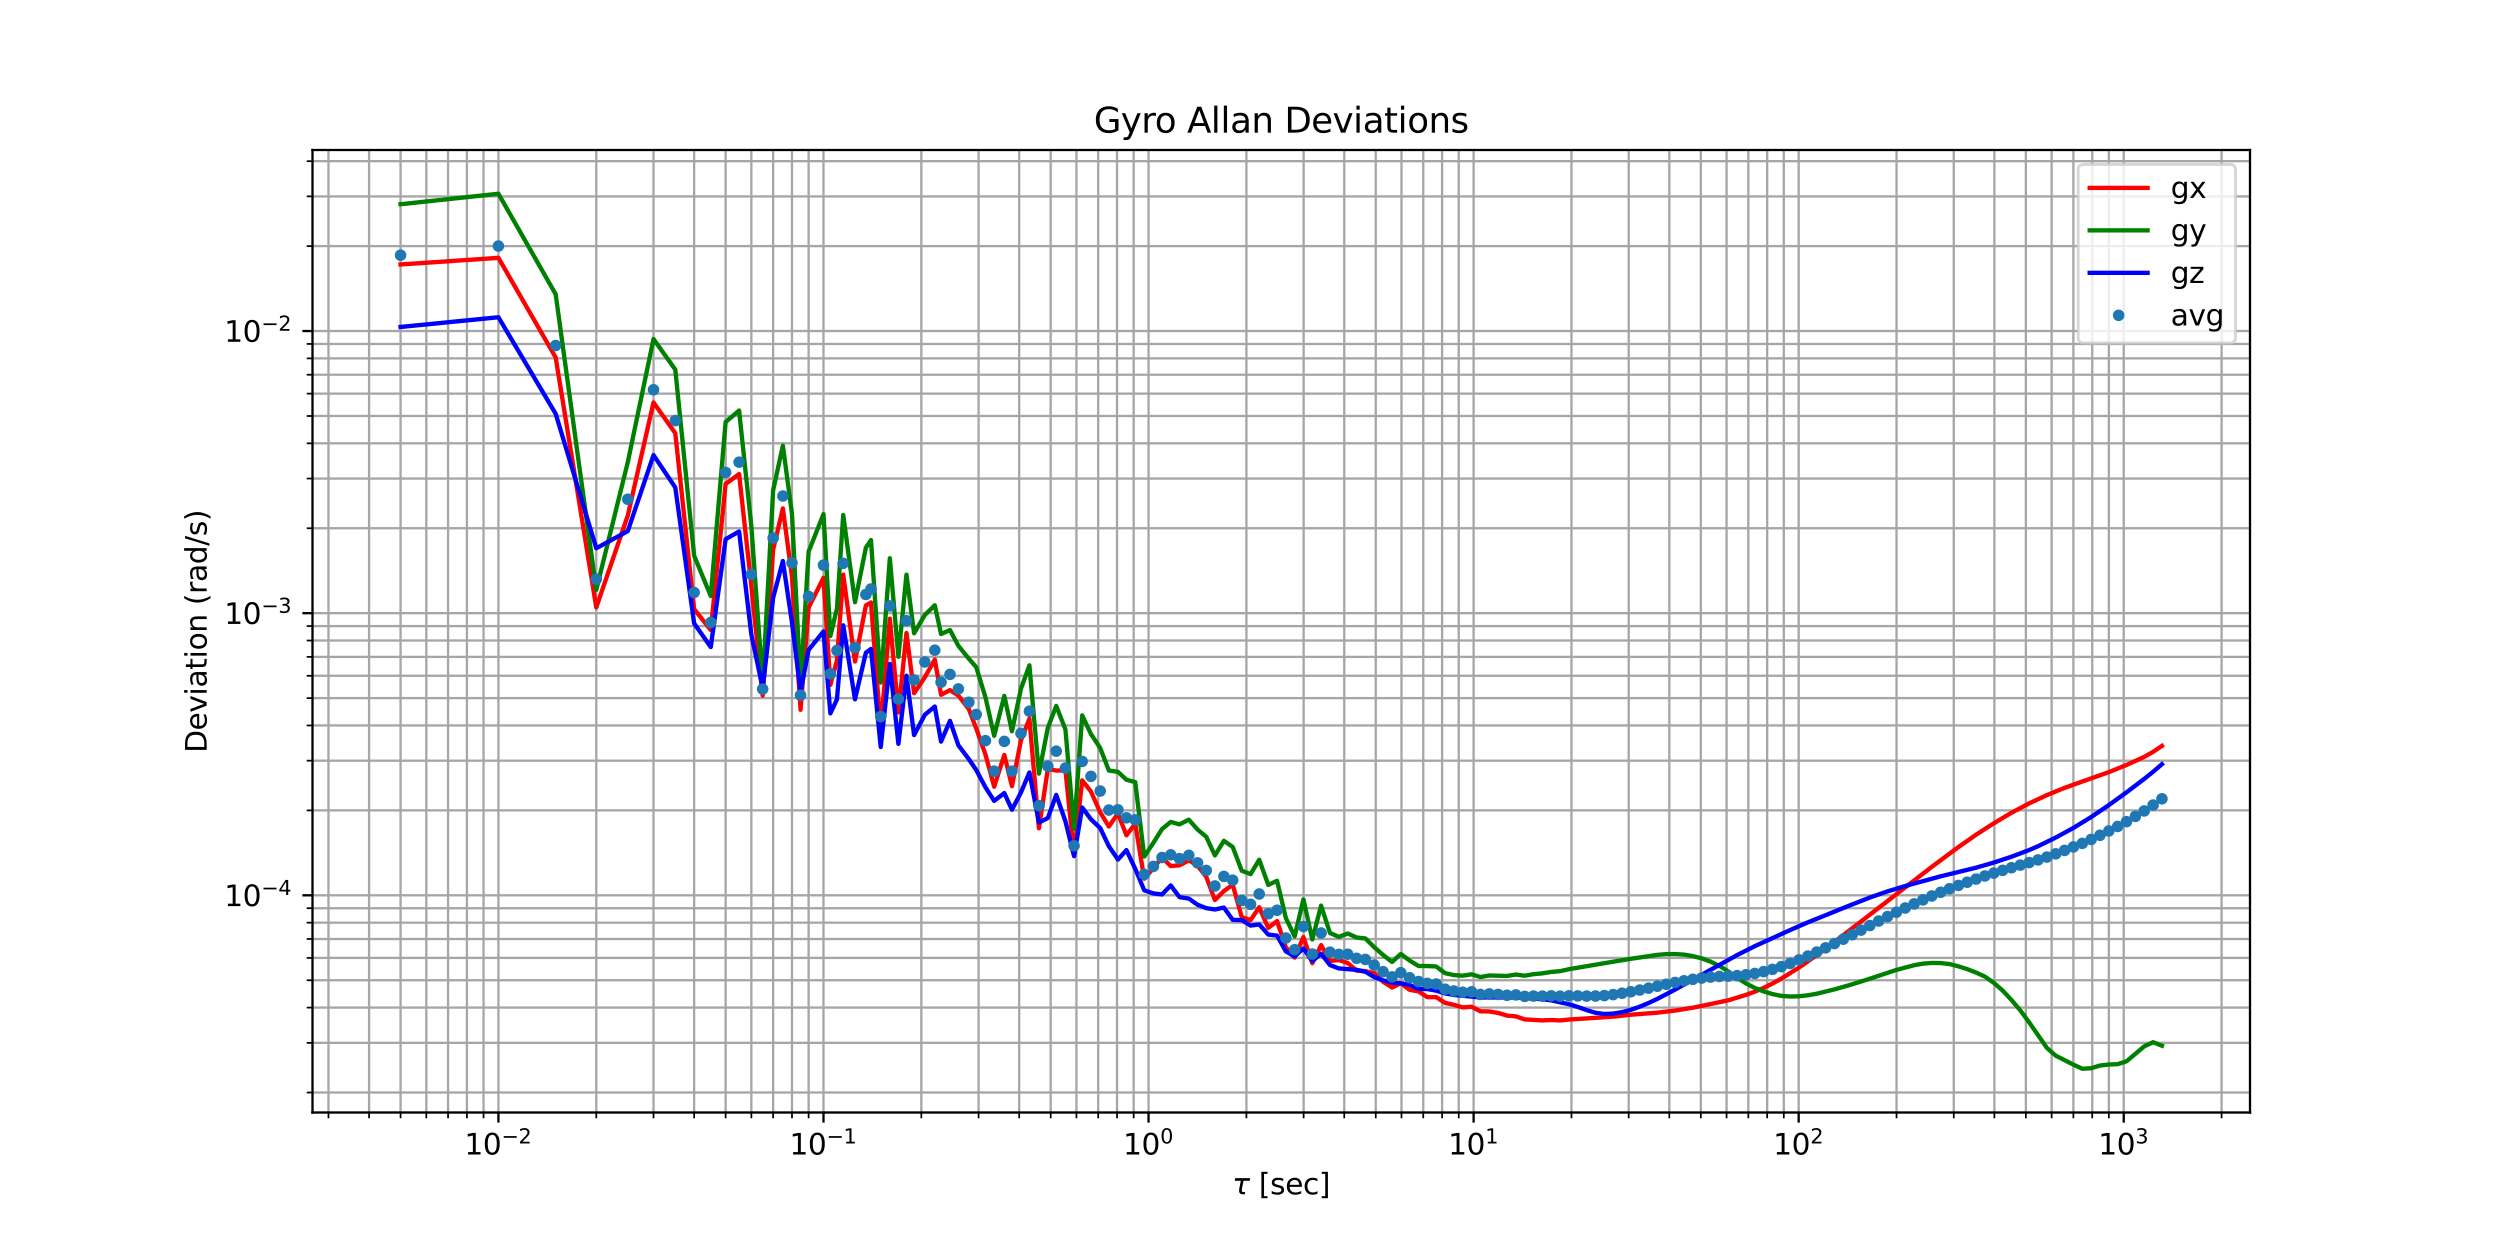 <?xml version="1.0" encoding="utf-8" standalone="no"?>
<!DOCTYPE svg PUBLIC "-//W3C//DTD SVG 1.1//EN"
  "http://www.w3.org/Graphics/SVG/1.1/DTD/svg11.dtd">
<svg xmlns:xlink="http://www.w3.org/1999/xlink" width="864pt" height="432pt" viewBox="0 0 864 432" xmlns="http://www.w3.org/2000/svg" version="1.1">
 <defs>
  <style type="text/css">*{stroke-linejoin: round; stroke-linecap: butt}</style>
 </defs>
 <g id="figure_1">
  <g id="patch_1">
   <path d="M 0 432 
L 864 432 
L 864 0 
L 0 0 
z
" style="fill: #ffffff"/>
  </g>
  <g id="axes_1">
   <g id="patch_2">
    <path d="M 108 384.48 
L 777.6 384.48 
L 777.6 51.84 
L 108 51.84 
z
" style="fill: #ffffff"/>
   </g>
   <g id="matplotlib.axis_1">
    <g id="xtick_1">
     <g id="line2d_1">
      <path d="M 172.255 384.48 
L 172.255 51.84 
" clip-path="url(#pcfbe7c90f7)" style="fill: none; stroke: #a6a6a6; stroke-width: 0.8; stroke-linecap: square"/>
     </g>
     <g id="line2d_2">
      <defs>
       <path id="me70f2f2485" d="M 0 0 
L 0 3.5 
" style="stroke: #000000; stroke-width: 0.8"/>
      </defs>
      <g>
       <use xlink:href="#me70f2f2485" x="172.255" y="384.48" style="stroke: #000000; stroke-width: 0.8"/>
      </g>
     </g>
     <g id="text_1">
      <!-- $\mathdefault{10^{-2}}$ -->
      <g transform="translate(160.505 399.078) scale(0.1 -0.1)">
       <defs>
        <path id="DejaVuSans-31" d="M 794 531 
L 1825 531 
L 1825 4091 
L 703 3866 
L 703 4441 
L 1819 4666 
L 2450 4666 
L 2450 531 
L 3481 531 
L 3481 0 
L 794 0 
L 794 531 
z
" transform="scale(0.016)"/>
        <path id="DejaVuSans-30" d="M 2034 4250 
Q 1547 4250 1301 3770 
Q 1056 3291 1056 2328 
Q 1056 1369 1301 889 
Q 1547 409 2034 409 
Q 2525 409 2770 889 
Q 3016 1369 3016 2328 
Q 3016 3291 2770 3770 
Q 2525 4250 2034 4250 
z
M 2034 4750 
Q 2819 4750 3233 4129 
Q 3647 3509 3647 2328 
Q 3647 1150 3233 529 
Q 2819 -91 2034 -91 
Q 1250 -91 836 529 
Q 422 1150 422 2328 
Q 422 3509 836 4129 
Q 1250 4750 2034 4750 
z
" transform="scale(0.016)"/>
        <path id="DejaVuSans-2212" d="M 678 2272 
L 4684 2272 
L 4684 1741 
L 678 1741 
L 678 2272 
z
" transform="scale(0.016)"/>
        <path id="DejaVuSans-32" d="M 1228 531 
L 3431 531 
L 3431 0 
L 469 0 
L 469 531 
Q 828 903 1448 1529 
Q 2069 2156 2228 2338 
Q 2531 2678 2651 2914 
Q 2772 3150 2772 3378 
Q 2772 3750 2511 3984 
Q 2250 4219 1831 4219 
Q 1534 4219 1204 4116 
Q 875 4013 500 3803 
L 500 4441 
Q 881 4594 1212 4672 
Q 1544 4750 1819 4750 
Q 2544 4750 2975 4387 
Q 3406 4025 3406 3419 
Q 3406 3131 3298 2873 
Q 3191 2616 2906 2266 
Q 2828 2175 2409 1742 
Q 1991 1309 1228 531 
z
" transform="scale(0.016)"/>
       </defs>
       <use xlink:href="#DejaVuSans-31" transform="translate(0 0.766)"/>
       <use xlink:href="#DejaVuSans-30" transform="translate(63.623 0.766)"/>
       <use xlink:href="#DejaVuSans-2212" transform="translate(128.203 39.047) scale(0.7)"/>
       <use xlink:href="#DejaVuSans-32" transform="translate(186.855 39.047) scale(0.7)"/>
      </g>
     </g>
    </g>
    <g id="xtick_2">
     <g id="line2d_3">
      <path d="M 284.596 384.48 
L 284.596 51.84 
" clip-path="url(#pcfbe7c90f7)" style="fill: none; stroke: #a6a6a6; stroke-width: 0.8; stroke-linecap: square"/>
     </g>
     <g id="line2d_4">
      <g>
       <use xlink:href="#me70f2f2485" x="284.596" y="384.48" style="stroke: #000000; stroke-width: 0.8"/>
      </g>
     </g>
     <g id="text_2">
      <!-- $\mathdefault{10^{-1}}$ -->
      <g transform="translate(272.846 399.078) scale(0.1 -0.1)">
       <use xlink:href="#DejaVuSans-31" transform="translate(0 0.684)"/>
       <use xlink:href="#DejaVuSans-30" transform="translate(63.623 0.684)"/>
       <use xlink:href="#DejaVuSans-2212" transform="translate(128.203 38.966) scale(0.7)"/>
       <use xlink:href="#DejaVuSans-31" transform="translate(186.855 38.966) scale(0.7)"/>
      </g>
     </g>
    </g>
    <g id="xtick_3">
     <g id="line2d_5">
      <path d="M 396.938 384.48 
L 396.938 51.84 
" clip-path="url(#pcfbe7c90f7)" style="fill: none; stroke: #a6a6a6; stroke-width: 0.8; stroke-linecap: square"/>
     </g>
     <g id="line2d_6">
      <g>
       <use xlink:href="#me70f2f2485" x="396.938" y="384.48" style="stroke: #000000; stroke-width: 0.8"/>
      </g>
     </g>
     <g id="text_3">
      <!-- $\mathdefault{10^{0}}$ -->
      <g transform="translate(388.138 399.078) scale(0.1 -0.1)">
       <use xlink:href="#DejaVuSans-31" transform="translate(0 0.766)"/>
       <use xlink:href="#DejaVuSans-30" transform="translate(63.623 0.766)"/>
       <use xlink:href="#DejaVuSans-30" transform="translate(128.203 39.047) scale(0.7)"/>
      </g>
     </g>
    </g>
    <g id="xtick_4">
     <g id="line2d_7">
      <path d="M 509.279 384.48 
L 509.279 51.84 
" clip-path="url(#pcfbe7c90f7)" style="fill: none; stroke: #a6a6a6; stroke-width: 0.8; stroke-linecap: square"/>
     </g>
     <g id="line2d_8">
      <g>
       <use xlink:href="#me70f2f2485" x="509.279" y="384.48" style="stroke: #000000; stroke-width: 0.8"/>
      </g>
     </g>
     <g id="text_4">
      <!-- $\mathdefault{10^{1}}$ -->
      <g transform="translate(500.479 399.078) scale(0.1 -0.1)">
       <use xlink:href="#DejaVuSans-31" transform="translate(0 0.684)"/>
       <use xlink:href="#DejaVuSans-30" transform="translate(63.623 0.684)"/>
       <use xlink:href="#DejaVuSans-31" transform="translate(128.203 38.966) scale(0.7)"/>
      </g>
     </g>
    </g>
    <g id="xtick_5">
     <g id="line2d_9">
      <path d="M 621.621 384.48 
L 621.621 51.84 
" clip-path="url(#pcfbe7c90f7)" style="fill: none; stroke: #a6a6a6; stroke-width: 0.8; stroke-linecap: square"/>
     </g>
     <g id="line2d_10">
      <g>
       <use xlink:href="#me70f2f2485" x="621.621" y="384.48" style="stroke: #000000; stroke-width: 0.8"/>
      </g>
     </g>
     <g id="text_5">
      <!-- $\mathdefault{10^{2}}$ -->
      <g transform="translate(612.821 399.078) scale(0.1 -0.1)">
       <use xlink:href="#DejaVuSans-31" transform="translate(0 0.766)"/>
       <use xlink:href="#DejaVuSans-30" transform="translate(63.623 0.766)"/>
       <use xlink:href="#DejaVuSans-32" transform="translate(128.203 39.047) scale(0.7)"/>
      </g>
     </g>
    </g>
    <g id="xtick_6">
     <g id="line2d_11">
      <path d="M 733.962 384.48 
L 733.962 51.84 
" clip-path="url(#pcfbe7c90f7)" style="fill: none; stroke: #a6a6a6; stroke-width: 0.8; stroke-linecap: square"/>
     </g>
     <g id="line2d_12">
      <g>
       <use xlink:href="#me70f2f2485" x="733.962" y="384.48" style="stroke: #000000; stroke-width: 0.8"/>
      </g>
     </g>
     <g id="text_6">
      <!-- $\mathdefault{10^{3}}$ -->
      <g transform="translate(725.162 399.078) scale(0.1 -0.1)">
       <defs>
        <path id="DejaVuSans-33" d="M 2597 2516 
Q 3050 2419 3304 2112 
Q 3559 1806 3559 1356 
Q 3559 666 3084 287 
Q 2609 -91 1734 -91 
Q 1441 -91 1130 -33 
Q 819 25 488 141 
L 488 750 
Q 750 597 1062 519 
Q 1375 441 1716 441 
Q 2309 441 2620 675 
Q 2931 909 2931 1356 
Q 2931 1769 2642 2001 
Q 2353 2234 1838 2234 
L 1294 2234 
L 1294 2753 
L 1863 2753 
Q 2328 2753 2575 2939 
Q 2822 3125 2822 3475 
Q 2822 3834 2567 4026 
Q 2313 4219 1838 4219 
Q 1578 4219 1281 4162 
Q 984 4106 628 3988 
L 628 4550 
Q 988 4650 1302 4700 
Q 1616 4750 1894 4750 
Q 2613 4750 3031 4423 
Q 3450 4097 3450 3541 
Q 3450 3153 3228 2886 
Q 3006 2619 2597 2516 
z
" transform="scale(0.016)"/>
       </defs>
       <use xlink:href="#DejaVuSans-31" transform="translate(0 0.766)"/>
       <use xlink:href="#DejaVuSans-30" transform="translate(63.623 0.766)"/>
       <use xlink:href="#DejaVuSans-33" transform="translate(128.203 39.047) scale(0.7)"/>
      </g>
     </g>
    </g>
    <g id="xtick_7">
     <g id="line2d_13">
      <path d="M 113.514 384.48 
L 113.514 51.84 
" clip-path="url(#pcfbe7c90f7)" style="fill: none; stroke: #a6a6a6; stroke-width: 0.8; stroke-linecap: square"/>
     </g>
     <g id="line2d_14">
      <defs>
       <path id="m6b497d24e4" d="M 0 0 
L 0 2 
" style="stroke: #000000; stroke-width: 0.6"/>
      </defs>
      <g>
       <use xlink:href="#m6b497d24e4" x="113.514" y="384.48" style="stroke: #000000; stroke-width: 0.6"/>
      </g>
     </g>
    </g>
    <g id="xtick_8">
     <g id="line2d_15">
      <path d="M 127.549 384.48 
L 127.549 51.84 
" clip-path="url(#pcfbe7c90f7)" style="fill: none; stroke: #a6a6a6; stroke-width: 0.8; stroke-linecap: square"/>
     </g>
     <g id="line2d_16">
      <g>
       <use xlink:href="#m6b497d24e4" x="127.549" y="384.48" style="stroke: #000000; stroke-width: 0.6"/>
      </g>
     </g>
    </g>
    <g id="xtick_9">
     <g id="line2d_17">
      <path d="M 138.436 384.48 
L 138.436 51.84 
" clip-path="url(#pcfbe7c90f7)" style="fill: none; stroke: #a6a6a6; stroke-width: 0.8; stroke-linecap: square"/>
     </g>
     <g id="line2d_18">
      <g>
       <use xlink:href="#m6b497d24e4" x="138.436" y="384.48" style="stroke: #000000; stroke-width: 0.6"/>
      </g>
     </g>
    </g>
    <g id="xtick_10">
     <g id="line2d_19">
      <path d="M 147.332 384.48 
L 147.332 51.84 
" clip-path="url(#pcfbe7c90f7)" style="fill: none; stroke: #a6a6a6; stroke-width: 0.8; stroke-linecap: square"/>
     </g>
     <g id="line2d_20">
      <g>
       <use xlink:href="#m6b497d24e4" x="147.332" y="384.48" style="stroke: #000000; stroke-width: 0.6"/>
      </g>
     </g>
    </g>
    <g id="xtick_11">
     <g id="line2d_21">
      <path d="M 154.853 384.48 
L 154.853 51.84 
" clip-path="url(#pcfbe7c90f7)" style="fill: none; stroke: #a6a6a6; stroke-width: 0.8; stroke-linecap: square"/>
     </g>
     <g id="line2d_22">
      <g>
       <use xlink:href="#m6b497d24e4" x="154.853" y="384.48" style="stroke: #000000; stroke-width: 0.6"/>
      </g>
     </g>
    </g>
    <g id="xtick_12">
     <g id="line2d_23">
      <path d="M 161.368 384.48 
L 161.368 51.84 
" clip-path="url(#pcfbe7c90f7)" style="fill: none; stroke: #a6a6a6; stroke-width: 0.8; stroke-linecap: square"/>
     </g>
     <g id="line2d_24">
      <g>
       <use xlink:href="#m6b497d24e4" x="161.368" y="384.48" style="stroke: #000000; stroke-width: 0.6"/>
      </g>
     </g>
    </g>
    <g id="xtick_13">
     <g id="line2d_25">
      <path d="M 167.114 384.48 
L 167.114 51.84 
" clip-path="url(#pcfbe7c90f7)" style="fill: none; stroke: #a6a6a6; stroke-width: 0.8; stroke-linecap: square"/>
     </g>
     <g id="line2d_26">
      <g>
       <use xlink:href="#m6b497d24e4" x="167.114" y="384.48" style="stroke: #000000; stroke-width: 0.6"/>
      </g>
     </g>
    </g>
    <g id="xtick_14">
     <g id="line2d_27">
      <path d="M 206.073 384.48 
L 206.073 51.84 
" clip-path="url(#pcfbe7c90f7)" style="fill: none; stroke: #a6a6a6; stroke-width: 0.8; stroke-linecap: square"/>
     </g>
     <g id="line2d_28">
      <g>
       <use xlink:href="#m6b497d24e4" x="206.073" y="384.48" style="stroke: #000000; stroke-width: 0.6"/>
      </g>
     </g>
    </g>
    <g id="xtick_15">
     <g id="line2d_29">
      <path d="M 225.855 384.48 
L 225.855 51.84 
" clip-path="url(#pcfbe7c90f7)" style="fill: none; stroke: #a6a6a6; stroke-width: 0.8; stroke-linecap: square"/>
     </g>
     <g id="line2d_30">
      <g>
       <use xlink:href="#m6b497d24e4" x="225.855" y="384.48" style="stroke: #000000; stroke-width: 0.6"/>
      </g>
     </g>
    </g>
    <g id="xtick_16">
     <g id="line2d_31">
      <path d="M 239.891 384.48 
L 239.891 51.84 
" clip-path="url(#pcfbe7c90f7)" style="fill: none; stroke: #a6a6a6; stroke-width: 0.8; stroke-linecap: square"/>
     </g>
     <g id="line2d_32">
      <g>
       <use xlink:href="#m6b497d24e4" x="239.891" y="384.48" style="stroke: #000000; stroke-width: 0.6"/>
      </g>
     </g>
    </g>
    <g id="xtick_17">
     <g id="line2d_33">
      <path d="M 250.778 384.48 
L 250.778 51.84 
" clip-path="url(#pcfbe7c90f7)" style="fill: none; stroke: #a6a6a6; stroke-width: 0.8; stroke-linecap: square"/>
     </g>
     <g id="line2d_34">
      <g>
       <use xlink:href="#m6b497d24e4" x="250.778" y="384.48" style="stroke: #000000; stroke-width: 0.6"/>
      </g>
     </g>
    </g>
    <g id="xtick_18">
     <g id="line2d_35">
      <path d="M 259.673 384.48 
L 259.673 51.84 
" clip-path="url(#pcfbe7c90f7)" style="fill: none; stroke: #a6a6a6; stroke-width: 0.8; stroke-linecap: square"/>
     </g>
     <g id="line2d_36">
      <g>
       <use xlink:href="#m6b497d24e4" x="259.673" y="384.48" style="stroke: #000000; stroke-width: 0.6"/>
      </g>
     </g>
    </g>
    <g id="xtick_19">
     <g id="line2d_37">
      <path d="M 267.194 384.48 
L 267.194 51.84 
" clip-path="url(#pcfbe7c90f7)" style="fill: none; stroke: #a6a6a6; stroke-width: 0.8; stroke-linecap: square"/>
     </g>
     <g id="line2d_38">
      <g>
       <use xlink:href="#m6b497d24e4" x="267.194" y="384.48" style="stroke: #000000; stroke-width: 0.6"/>
      </g>
     </g>
    </g>
    <g id="xtick_20">
     <g id="line2d_39">
      <path d="M 273.709 384.48 
L 273.709 51.84 
" clip-path="url(#pcfbe7c90f7)" style="fill: none; stroke: #a6a6a6; stroke-width: 0.8; stroke-linecap: square"/>
     </g>
     <g id="line2d_40">
      <g>
       <use xlink:href="#m6b497d24e4" x="273.709" y="384.48" style="stroke: #000000; stroke-width: 0.6"/>
      </g>
     </g>
    </g>
    <g id="xtick_21">
     <g id="line2d_41">
      <path d="M 279.456 384.48 
L 279.456 51.84 
" clip-path="url(#pcfbe7c90f7)" style="fill: none; stroke: #a6a6a6; stroke-width: 0.8; stroke-linecap: square"/>
     </g>
     <g id="line2d_42">
      <g>
       <use xlink:href="#m6b497d24e4" x="279.456" y="384.48" style="stroke: #000000; stroke-width: 0.6"/>
      </g>
     </g>
    </g>
    <g id="xtick_22">
     <g id="line2d_43">
      <path d="M 318.414 384.48 
L 318.414 51.84 
" clip-path="url(#pcfbe7c90f7)" style="fill: none; stroke: #a6a6a6; stroke-width: 0.8; stroke-linecap: square"/>
     </g>
     <g id="line2d_44">
      <g>
       <use xlink:href="#m6b497d24e4" x="318.414" y="384.48" style="stroke: #000000; stroke-width: 0.6"/>
      </g>
     </g>
    </g>
    <g id="xtick_23">
     <g id="line2d_45">
      <path d="M 338.197 384.48 
L 338.197 51.84 
" clip-path="url(#pcfbe7c90f7)" style="fill: none; stroke: #a6a6a6; stroke-width: 0.8; stroke-linecap: square"/>
     </g>
     <g id="line2d_46">
      <g>
       <use xlink:href="#m6b497d24e4" x="338.197" y="384.48" style="stroke: #000000; stroke-width: 0.6"/>
      </g>
     </g>
    </g>
    <g id="xtick_24">
     <g id="line2d_47">
      <path d="M 352.232 384.48 
L 352.232 51.84 
" clip-path="url(#pcfbe7c90f7)" style="fill: none; stroke: #a6a6a6; stroke-width: 0.8; stroke-linecap: square"/>
     </g>
     <g id="line2d_48">
      <g>
       <use xlink:href="#m6b497d24e4" x="352.232" y="384.48" style="stroke: #000000; stroke-width: 0.6"/>
      </g>
     </g>
    </g>
    <g id="xtick_25">
     <g id="line2d_49">
      <path d="M 363.119 384.48 
L 363.119 51.84 
" clip-path="url(#pcfbe7c90f7)" style="fill: none; stroke: #a6a6a6; stroke-width: 0.8; stroke-linecap: square"/>
     </g>
     <g id="line2d_50">
      <g>
       <use xlink:href="#m6b497d24e4" x="363.119" y="384.48" style="stroke: #000000; stroke-width: 0.6"/>
      </g>
     </g>
    </g>
    <g id="xtick_26">
     <g id="line2d_51">
      <path d="M 372.015 384.48 
L 372.015 51.84 
" clip-path="url(#pcfbe7c90f7)" style="fill: none; stroke: #a6a6a6; stroke-width: 0.8; stroke-linecap: square"/>
     </g>
     <g id="line2d_52">
      <g>
       <use xlink:href="#m6b497d24e4" x="372.015" y="384.48" style="stroke: #000000; stroke-width: 0.6"/>
      </g>
     </g>
    </g>
    <g id="xtick_27">
     <g id="line2d_53">
      <path d="M 379.536 384.48 
L 379.536 51.84 
" clip-path="url(#pcfbe7c90f7)" style="fill: none; stroke: #a6a6a6; stroke-width: 0.8; stroke-linecap: square"/>
     </g>
     <g id="line2d_54">
      <g>
       <use xlink:href="#m6b497d24e4" x="379.536" y="384.48" style="stroke: #000000; stroke-width: 0.6"/>
      </g>
     </g>
    </g>
    <g id="xtick_28">
     <g id="line2d_55">
      <path d="M 386.051 384.48 
L 386.051 51.84 
" clip-path="url(#pcfbe7c90f7)" style="fill: none; stroke: #a6a6a6; stroke-width: 0.8; stroke-linecap: square"/>
     </g>
     <g id="line2d_56">
      <g>
       <use xlink:href="#m6b497d24e4" x="386.051" y="384.48" style="stroke: #000000; stroke-width: 0.6"/>
      </g>
     </g>
    </g>
    <g id="xtick_29">
     <g id="line2d_57">
      <path d="M 391.797 384.48 
L 391.797 51.84 
" clip-path="url(#pcfbe7c90f7)" style="fill: none; stroke: #a6a6a6; stroke-width: 0.8; stroke-linecap: square"/>
     </g>
     <g id="line2d_58">
      <g>
       <use xlink:href="#m6b497d24e4" x="391.797" y="384.48" style="stroke: #000000; stroke-width: 0.6"/>
      </g>
     </g>
    </g>
    <g id="xtick_30">
     <g id="line2d_59">
      <path d="M 430.756 384.48 
L 430.756 51.84 
" clip-path="url(#pcfbe7c90f7)" style="fill: none; stroke: #a6a6a6; stroke-width: 0.8; stroke-linecap: square"/>
     </g>
     <g id="line2d_60">
      <g>
       <use xlink:href="#m6b497d24e4" x="430.756" y="384.48" style="stroke: #000000; stroke-width: 0.6"/>
      </g>
     </g>
    </g>
    <g id="xtick_31">
     <g id="line2d_61">
      <path d="M 450.538 384.48 
L 450.538 51.84 
" clip-path="url(#pcfbe7c90f7)" style="fill: none; stroke: #a6a6a6; stroke-width: 0.8; stroke-linecap: square"/>
     </g>
     <g id="line2d_62">
      <g>
       <use xlink:href="#m6b497d24e4" x="450.538" y="384.48" style="stroke: #000000; stroke-width: 0.6"/>
      </g>
     </g>
    </g>
    <g id="xtick_32">
     <g id="line2d_63">
      <path d="M 464.574 384.48 
L 464.574 51.84 
" clip-path="url(#pcfbe7c90f7)" style="fill: none; stroke: #a6a6a6; stroke-width: 0.8; stroke-linecap: square"/>
     </g>
     <g id="line2d_64">
      <g>
       <use xlink:href="#m6b497d24e4" x="464.574" y="384.48" style="stroke: #000000; stroke-width: 0.6"/>
      </g>
     </g>
    </g>
    <g id="xtick_33">
     <g id="line2d_65">
      <path d="M 475.461 384.48 
L 475.461 51.84 
" clip-path="url(#pcfbe7c90f7)" style="fill: none; stroke: #a6a6a6; stroke-width: 0.8; stroke-linecap: square"/>
     </g>
     <g id="line2d_66">
      <g>
       <use xlink:href="#m6b497d24e4" x="475.461" y="384.48" style="stroke: #000000; stroke-width: 0.6"/>
      </g>
     </g>
    </g>
    <g id="xtick_34">
     <g id="line2d_67">
      <path d="M 484.356 384.48 
L 484.356 51.84 
" clip-path="url(#pcfbe7c90f7)" style="fill: none; stroke: #a6a6a6; stroke-width: 0.8; stroke-linecap: square"/>
     </g>
     <g id="line2d_68">
      <g>
       <use xlink:href="#m6b497d24e4" x="484.356" y="384.48" style="stroke: #000000; stroke-width: 0.6"/>
      </g>
     </g>
    </g>
    <g id="xtick_35">
     <g id="line2d_69">
      <path d="M 491.877 384.48 
L 491.877 51.84 
" clip-path="url(#pcfbe7c90f7)" style="fill: none; stroke: #a6a6a6; stroke-width: 0.8; stroke-linecap: square"/>
     </g>
     <g id="line2d_70">
      <g>
       <use xlink:href="#m6b497d24e4" x="491.877" y="384.48" style="stroke: #000000; stroke-width: 0.6"/>
      </g>
     </g>
    </g>
    <g id="xtick_36">
     <g id="line2d_71">
      <path d="M 498.392 384.48 
L 498.392 51.84 
" clip-path="url(#pcfbe7c90f7)" style="fill: none; stroke: #a6a6a6; stroke-width: 0.8; stroke-linecap: square"/>
     </g>
     <g id="line2d_72">
      <g>
       <use xlink:href="#m6b497d24e4" x="498.392" y="384.48" style="stroke: #000000; stroke-width: 0.6"/>
      </g>
     </g>
    </g>
    <g id="xtick_37">
     <g id="line2d_73">
      <path d="M 504.139 384.48 
L 504.139 51.84 
" clip-path="url(#pcfbe7c90f7)" style="fill: none; stroke: #a6a6a6; stroke-width: 0.8; stroke-linecap: square"/>
     </g>
     <g id="line2d_74">
      <g>
       <use xlink:href="#m6b497d24e4" x="504.139" y="384.48" style="stroke: #000000; stroke-width: 0.6"/>
      </g>
     </g>
    </g>
    <g id="xtick_38">
     <g id="line2d_75">
      <path d="M 543.097 384.48 
L 543.097 51.84 
" clip-path="url(#pcfbe7c90f7)" style="fill: none; stroke: #a6a6a6; stroke-width: 0.8; stroke-linecap: square"/>
     </g>
     <g id="line2d_76">
      <g>
       <use xlink:href="#m6b497d24e4" x="543.097" y="384.48" style="stroke: #000000; stroke-width: 0.6"/>
      </g>
     </g>
    </g>
    <g id="xtick_39">
     <g id="line2d_77">
      <path d="M 562.88 384.48 
L 562.88 51.84 
" clip-path="url(#pcfbe7c90f7)" style="fill: none; stroke: #a6a6a6; stroke-width: 0.8; stroke-linecap: square"/>
     </g>
     <g id="line2d_78">
      <g>
       <use xlink:href="#m6b497d24e4" x="562.88" y="384.48" style="stroke: #000000; stroke-width: 0.6"/>
      </g>
     </g>
    </g>
    <g id="xtick_40">
     <g id="line2d_79">
      <path d="M 576.915 384.48 
L 576.915 51.84 
" clip-path="url(#pcfbe7c90f7)" style="fill: none; stroke: #a6a6a6; stroke-width: 0.8; stroke-linecap: square"/>
     </g>
     <g id="line2d_80">
      <g>
       <use xlink:href="#m6b497d24e4" x="576.915" y="384.48" style="stroke: #000000; stroke-width: 0.6"/>
      </g>
     </g>
    </g>
    <g id="xtick_41">
     <g id="line2d_81">
      <path d="M 587.802 384.48 
L 587.802 51.84 
" clip-path="url(#pcfbe7c90f7)" style="fill: none; stroke: #a6a6a6; stroke-width: 0.8; stroke-linecap: square"/>
     </g>
     <g id="line2d_82">
      <g>
       <use xlink:href="#m6b497d24e4" x="587.802" y="384.48" style="stroke: #000000; stroke-width: 0.6"/>
      </g>
     </g>
    </g>
    <g id="xtick_42">
     <g id="line2d_83">
      <path d="M 596.698 384.48 
L 596.698 51.84 
" clip-path="url(#pcfbe7c90f7)" style="fill: none; stroke: #a6a6a6; stroke-width: 0.8; stroke-linecap: square"/>
     </g>
     <g id="line2d_84">
      <g>
       <use xlink:href="#m6b497d24e4" x="596.698" y="384.48" style="stroke: #000000; stroke-width: 0.6"/>
      </g>
     </g>
    </g>
    <g id="xtick_43">
     <g id="line2d_85">
      <path d="M 604.219 384.48 
L 604.219 51.84 
" clip-path="url(#pcfbe7c90f7)" style="fill: none; stroke: #a6a6a6; stroke-width: 0.8; stroke-linecap: square"/>
     </g>
     <g id="line2d_86">
      <g>
       <use xlink:href="#m6b497d24e4" x="604.219" y="384.48" style="stroke: #000000; stroke-width: 0.6"/>
      </g>
     </g>
    </g>
    <g id="xtick_44">
     <g id="line2d_87">
      <path d="M 610.734 384.48 
L 610.734 51.84 
" clip-path="url(#pcfbe7c90f7)" style="fill: none; stroke: #a6a6a6; stroke-width: 0.8; stroke-linecap: square"/>
     </g>
     <g id="line2d_88">
      <g>
       <use xlink:href="#m6b497d24e4" x="610.734" y="384.48" style="stroke: #000000; stroke-width: 0.6"/>
      </g>
     </g>
    </g>
    <g id="xtick_45">
     <g id="line2d_89">
      <path d="M 616.48 384.48 
L 616.48 51.84 
" clip-path="url(#pcfbe7c90f7)" style="fill: none; stroke: #a6a6a6; stroke-width: 0.8; stroke-linecap: square"/>
     </g>
     <g id="line2d_90">
      <g>
       <use xlink:href="#m6b497d24e4" x="616.48" y="384.48" style="stroke: #000000; stroke-width: 0.6"/>
      </g>
     </g>
    </g>
    <g id="xtick_46">
     <g id="line2d_91">
      <path d="M 655.439 384.48 
L 655.439 51.84 
" clip-path="url(#pcfbe7c90f7)" style="fill: none; stroke: #a6a6a6; stroke-width: 0.8; stroke-linecap: square"/>
     </g>
     <g id="line2d_92">
      <g>
       <use xlink:href="#m6b497d24e4" x="655.439" y="384.48" style="stroke: #000000; stroke-width: 0.6"/>
      </g>
     </g>
    </g>
    <g id="xtick_47">
     <g id="line2d_93">
      <path d="M 675.221 384.48 
L 675.221 51.84 
" clip-path="url(#pcfbe7c90f7)" style="fill: none; stroke: #a6a6a6; stroke-width: 0.8; stroke-linecap: square"/>
     </g>
     <g id="line2d_94">
      <g>
       <use xlink:href="#m6b497d24e4" x="675.221" y="384.48" style="stroke: #000000; stroke-width: 0.6"/>
      </g>
     </g>
    </g>
    <g id="xtick_48">
     <g id="line2d_95">
      <path d="M 689.257 384.48 
L 689.257 51.84 
" clip-path="url(#pcfbe7c90f7)" style="fill: none; stroke: #a6a6a6; stroke-width: 0.8; stroke-linecap: square"/>
     </g>
     <g id="line2d_96">
      <g>
       <use xlink:href="#m6b497d24e4" x="689.257" y="384.48" style="stroke: #000000; stroke-width: 0.6"/>
      </g>
     </g>
    </g>
    <g id="xtick_49">
     <g id="line2d_97">
      <path d="M 700.144 384.48 
L 700.144 51.84 
" clip-path="url(#pcfbe7c90f7)" style="fill: none; stroke: #a6a6a6; stroke-width: 0.8; stroke-linecap: square"/>
     </g>
     <g id="line2d_98">
      <g>
       <use xlink:href="#m6b497d24e4" x="700.144" y="384.48" style="stroke: #000000; stroke-width: 0.6"/>
      </g>
     </g>
    </g>
    <g id="xtick_50">
     <g id="line2d_99">
      <path d="M 709.039 384.48 
L 709.039 51.84 
" clip-path="url(#pcfbe7c90f7)" style="fill: none; stroke: #a6a6a6; stroke-width: 0.8; stroke-linecap: square"/>
     </g>
     <g id="line2d_100">
      <g>
       <use xlink:href="#m6b497d24e4" x="709.039" y="384.48" style="stroke: #000000; stroke-width: 0.6"/>
      </g>
     </g>
    </g>
    <g id="xtick_51">
     <g id="line2d_101">
      <path d="M 716.56 384.48 
L 716.56 51.84 
" clip-path="url(#pcfbe7c90f7)" style="fill: none; stroke: #a6a6a6; stroke-width: 0.8; stroke-linecap: square"/>
     </g>
     <g id="line2d_102">
      <g>
       <use xlink:href="#m6b497d24e4" x="716.56" y="384.48" style="stroke: #000000; stroke-width: 0.6"/>
      </g>
     </g>
    </g>
    <g id="xtick_52">
     <g id="line2d_103">
      <path d="M 723.075 384.48 
L 723.075 51.84 
" clip-path="url(#pcfbe7c90f7)" style="fill: none; stroke: #a6a6a6; stroke-width: 0.8; stroke-linecap: square"/>
     </g>
     <g id="line2d_104">
      <g>
       <use xlink:href="#m6b497d24e4" x="723.075" y="384.48" style="stroke: #000000; stroke-width: 0.6"/>
      </g>
     </g>
    </g>
    <g id="xtick_53">
     <g id="line2d_105">
      <path d="M 728.822 384.48 
L 728.822 51.84 
" clip-path="url(#pcfbe7c90f7)" style="fill: none; stroke: #a6a6a6; stroke-width: 0.8; stroke-linecap: square"/>
     </g>
     <g id="line2d_106">
      <g>
       <use xlink:href="#m6b497d24e4" x="728.822" y="384.48" style="stroke: #000000; stroke-width: 0.6"/>
      </g>
     </g>
    </g>
    <g id="xtick_54">
     <g id="line2d_107">
      <path d="M 767.78 384.48 
L 767.78 51.84 
" clip-path="url(#pcfbe7c90f7)" style="fill: none; stroke: #a6a6a6; stroke-width: 0.8; stroke-linecap: square"/>
     </g>
     <g id="line2d_108">
      <g>
       <use xlink:href="#m6b497d24e4" x="767.78" y="384.48" style="stroke: #000000; stroke-width: 0.6"/>
      </g>
     </g>
    </g>
    <g id="text_7">
     <!-- $\tau$ [sec] -->
     <g transform="translate(425.85 412.757) scale(0.1 -0.1)">
      <defs>
       <path id="DejaVuSans-Oblique-3c4" d="M 2103 638 
Q 2188 488 2525 488 
L 2800 488 
L 2706 0 
L 2363 0 
Q 1800 0 1600 300 
Q 1403 606 1534 1269 
L 1856 2925 
L 541 2925 
L 653 3500 
L 3881 3500 
L 3769 2925 
L 2444 2925 
L 2113 1234 
Q 2025 781 2103 638 
z
" transform="scale(0.016)"/>
       <path id="DejaVuSans-20" transform="scale(0.016)"/>
       <path id="DejaVuSans-5b" d="M 550 4863 
L 1875 4863 
L 1875 4416 
L 1125 4416 
L 1125 -397 
L 1875 -397 
L 1875 -844 
L 550 -844 
L 550 4863 
z
" transform="scale(0.016)"/>
       <path id="DejaVuSans-73" d="M 2834 3397 
L 2834 2853 
Q 2591 2978 2328 3040 
Q 2066 3103 1784 3103 
Q 1356 3103 1142 2972 
Q 928 2841 928 2578 
Q 928 2378 1081 2264 
Q 1234 2150 1697 2047 
L 1894 2003 
Q 2506 1872 2764 1633 
Q 3022 1394 3022 966 
Q 3022 478 2636 193 
Q 2250 -91 1575 -91 
Q 1294 -91 989 -36 
Q 684 19 347 128 
L 347 722 
Q 666 556 975 473 
Q 1284 391 1588 391 
Q 1994 391 2212 530 
Q 2431 669 2431 922 
Q 2431 1156 2273 1281 
Q 2116 1406 1581 1522 
L 1381 1569 
Q 847 1681 609 1914 
Q 372 2147 372 2553 
Q 372 3047 722 3315 
Q 1072 3584 1716 3584 
Q 2034 3584 2315 3537 
Q 2597 3491 2834 3397 
z
" transform="scale(0.016)"/>
       <path id="DejaVuSans-65" d="M 3597 1894 
L 3597 1613 
L 953 1613 
Q 991 1019 1311 708 
Q 1631 397 2203 397 
Q 2534 397 2845 478 
Q 3156 559 3463 722 
L 3463 178 
Q 3153 47 2828 -22 
Q 2503 -91 2169 -91 
Q 1331 -91 842 396 
Q 353 884 353 1716 
Q 353 2575 817 3079 
Q 1281 3584 2069 3584 
Q 2775 3584 3186 3129 
Q 3597 2675 3597 1894 
z
M 3022 2063 
Q 3016 2534 2758 2815 
Q 2500 3097 2075 3097 
Q 1594 3097 1305 2825 
Q 1016 2553 972 2059 
L 3022 2063 
z
" transform="scale(0.016)"/>
       <path id="DejaVuSans-63" d="M 3122 3366 
L 3122 2828 
Q 2878 2963 2633 3030 
Q 2388 3097 2138 3097 
Q 1578 3097 1268 2742 
Q 959 2388 959 1747 
Q 959 1106 1268 751 
Q 1578 397 2138 397 
Q 2388 397 2633 464 
Q 2878 531 3122 666 
L 3122 134 
Q 2881 22 2623 -34 
Q 2366 -91 2075 -91 
Q 1284 -91 818 406 
Q 353 903 353 1747 
Q 353 2603 823 3093 
Q 1294 3584 2113 3584 
Q 2378 3584 2631 3529 
Q 2884 3475 3122 3366 
z
" transform="scale(0.016)"/>
       <path id="DejaVuSans-5d" d="M 1947 4863 
L 1947 -844 
L 622 -844 
L 622 -397 
L 1369 -397 
L 1369 4416 
L 622 4416 
L 622 4863 
L 1947 4863 
z
" transform="scale(0.016)"/>
      </defs>
      <use xlink:href="#DejaVuSans-Oblique-3c4" transform="translate(0 0.016)"/>
      <use xlink:href="#DejaVuSans-20" transform="translate(60.205 0.016)"/>
      <use xlink:href="#DejaVuSans-5b" transform="translate(91.992 0.016)"/>
      <use xlink:href="#DejaVuSans-73" transform="translate(131.006 0.016)"/>
      <use xlink:href="#DejaVuSans-65" transform="translate(183.105 0.016)"/>
      <use xlink:href="#DejaVuSans-63" transform="translate(244.629 0.016)"/>
      <use xlink:href="#DejaVuSans-5d" transform="translate(299.609 0.016)"/>
     </g>
    </g>
   </g>
   <g id="matplotlib.axis_2">
    <g id="ytick_1">
     <g id="line2d_109">
      <path d="M 108 309.42 
L 777.6 309.42 
" clip-path="url(#pcfbe7c90f7)" style="fill: none; stroke: #a6a6a6; stroke-width: 0.8; stroke-linecap: square"/>
     </g>
     <g id="line2d_110">
      <defs>
       <path id="m02acfc761d" d="M 0 0 
L -3.5 0 
" style="stroke: #000000; stroke-width: 0.8"/>
      </defs>
      <g>
       <use xlink:href="#m02acfc761d" x="108" y="309.42" style="stroke: #000000; stroke-width: 0.8"/>
      </g>
     </g>
     <g id="text_8">
      <!-- $\mathdefault{10^{-4}}$ -->
      <g transform="translate(77.5 313.219) scale(0.1 -0.1)">
       <defs>
        <path id="DejaVuSans-34" d="M 2419 4116 
L 825 1625 
L 2419 1625 
L 2419 4116 
z
M 2253 4666 
L 3047 4666 
L 3047 1625 
L 3713 1625 
L 3713 1100 
L 3047 1100 
L 3047 0 
L 2419 0 
L 2419 1100 
L 313 1100 
L 313 1709 
L 2253 4666 
z
" transform="scale(0.016)"/>
       </defs>
       <use xlink:href="#DejaVuSans-31" transform="translate(0 0.684)"/>
       <use xlink:href="#DejaVuSans-30" transform="translate(63.623 0.684)"/>
       <use xlink:href="#DejaVuSans-2212" transform="translate(128.203 38.966) scale(0.7)"/>
       <use xlink:href="#DejaVuSans-34" transform="translate(186.855 38.966) scale(0.7)"/>
      </g>
     </g>
    </g>
    <g id="ytick_2">
     <g id="line2d_111">
      <path d="M 108 211.914 
L 777.6 211.914 
" clip-path="url(#pcfbe7c90f7)" style="fill: none; stroke: #a6a6a6; stroke-width: 0.8; stroke-linecap: square"/>
     </g>
     <g id="line2d_112">
      <g>
       <use xlink:href="#m02acfc761d" x="108" y="211.914" style="stroke: #000000; stroke-width: 0.8"/>
      </g>
     </g>
     <g id="text_9">
      <!-- $\mathdefault{10^{-3}}$ -->
      <g transform="translate(77.5 215.713) scale(0.1 -0.1)">
       <use xlink:href="#DejaVuSans-31" transform="translate(0 0.766)"/>
       <use xlink:href="#DejaVuSans-30" transform="translate(63.623 0.766)"/>
       <use xlink:href="#DejaVuSans-2212" transform="translate(128.203 39.047) scale(0.7)"/>
       <use xlink:href="#DejaVuSans-33" transform="translate(186.855 39.047) scale(0.7)"/>
      </g>
     </g>
    </g>
    <g id="ytick_3">
     <g id="line2d_113">
      <path d="M 108 114.407 
L 777.6 114.407 
" clip-path="url(#pcfbe7c90f7)" style="fill: none; stroke: #a6a6a6; stroke-width: 0.8; stroke-linecap: square"/>
     </g>
     <g id="line2d_114">
      <g>
       <use xlink:href="#m02acfc761d" x="108" y="114.407" style="stroke: #000000; stroke-width: 0.8"/>
      </g>
     </g>
     <g id="text_10">
      <!-- $\mathdefault{10^{-2}}$ -->
      <g transform="translate(77.5 118.207) scale(0.1 -0.1)">
       <use xlink:href="#DejaVuSans-31" transform="translate(0 0.766)"/>
       <use xlink:href="#DejaVuSans-30" transform="translate(63.623 0.766)"/>
       <use xlink:href="#DejaVuSans-2212" transform="translate(128.203 39.047) scale(0.7)"/>
       <use xlink:href="#DejaVuSans-32" transform="translate(186.855 39.047) scale(0.7)"/>
      </g>
     </g>
    </g>
    <g id="ytick_4">
     <g id="line2d_115">
      <path d="M 108 377.574 
L 777.6 377.574 
" clip-path="url(#pcfbe7c90f7)" style="fill: none; stroke: #a6a6a6; stroke-width: 0.8; stroke-linecap: square"/>
     </g>
     <g id="line2d_116">
      <defs>
       <path id="m37a86d63f0" d="M 0 0 
L -2 0 
" style="stroke: #000000; stroke-width: 0.6"/>
      </defs>
      <g>
       <use xlink:href="#m37a86d63f0" x="108" y="377.574" style="stroke: #000000; stroke-width: 0.6"/>
      </g>
     </g>
    </g>
    <g id="ytick_5">
     <g id="line2d_117">
      <path d="M 108 360.404 
L 777.6 360.404 
" clip-path="url(#pcfbe7c90f7)" style="fill: none; stroke: #a6a6a6; stroke-width: 0.8; stroke-linecap: square"/>
     </g>
     <g id="line2d_118">
      <g>
       <use xlink:href="#m37a86d63f0" x="108" y="360.404" style="stroke: #000000; stroke-width: 0.6"/>
      </g>
     </g>
    </g>
    <g id="ytick_6">
     <g id="line2d_119">
      <path d="M 108 348.222 
L 777.6 348.222 
" clip-path="url(#pcfbe7c90f7)" style="fill: none; stroke: #a6a6a6; stroke-width: 0.8; stroke-linecap: square"/>
     </g>
     <g id="line2d_120">
      <g>
       <use xlink:href="#m37a86d63f0" x="108" y="348.222" style="stroke: #000000; stroke-width: 0.6"/>
      </g>
     </g>
    </g>
    <g id="ytick_7">
     <g id="line2d_121">
      <path d="M 108 338.773 
L 777.6 338.773 
" clip-path="url(#pcfbe7c90f7)" style="fill: none; stroke: #a6a6a6; stroke-width: 0.8; stroke-linecap: square"/>
     </g>
     <g id="line2d_122">
      <g>
       <use xlink:href="#m37a86d63f0" x="108" y="338.773" style="stroke: #000000; stroke-width: 0.6"/>
      </g>
     </g>
    </g>
    <g id="ytick_8">
     <g id="line2d_123">
      <path d="M 108 331.052 
L 777.6 331.052 
" clip-path="url(#pcfbe7c90f7)" style="fill: none; stroke: #a6a6a6; stroke-width: 0.8; stroke-linecap: square"/>
     </g>
     <g id="line2d_124">
      <g>
       <use xlink:href="#m37a86d63f0" x="108" y="331.052" style="stroke: #000000; stroke-width: 0.6"/>
      </g>
     </g>
    </g>
    <g id="ytick_9">
     <g id="line2d_125">
      <path d="M 108 324.524 
L 777.6 324.524 
" clip-path="url(#pcfbe7c90f7)" style="fill: none; stroke: #a6a6a6; stroke-width: 0.8; stroke-linecap: square"/>
     </g>
     <g id="line2d_126">
      <g>
       <use xlink:href="#m37a86d63f0" x="108" y="324.524" style="stroke: #000000; stroke-width: 0.6"/>
      </g>
     </g>
    </g>
    <g id="ytick_10">
     <g id="line2d_127">
      <path d="M 108 318.87 
L 777.6 318.87 
" clip-path="url(#pcfbe7c90f7)" style="fill: none; stroke: #a6a6a6; stroke-width: 0.8; stroke-linecap: square"/>
     </g>
     <g id="line2d_128">
      <g>
       <use xlink:href="#m37a86d63f0" x="108" y="318.87" style="stroke: #000000; stroke-width: 0.6"/>
      </g>
     </g>
    </g>
    <g id="ytick_11">
     <g id="line2d_129">
      <path d="M 108 313.882 
L 777.6 313.882 
" clip-path="url(#pcfbe7c90f7)" style="fill: none; stroke: #a6a6a6; stroke-width: 0.8; stroke-linecap: square"/>
     </g>
     <g id="line2d_130">
      <g>
       <use xlink:href="#m37a86d63f0" x="108" y="313.882" style="stroke: #000000; stroke-width: 0.6"/>
      </g>
     </g>
    </g>
    <g id="ytick_12">
     <g id="line2d_131">
      <path d="M 108 280.068 
L 777.6 280.068 
" clip-path="url(#pcfbe7c90f7)" style="fill: none; stroke: #a6a6a6; stroke-width: 0.8; stroke-linecap: square"/>
     </g>
     <g id="line2d_132">
      <g>
       <use xlink:href="#m37a86d63f0" x="108" y="280.068" style="stroke: #000000; stroke-width: 0.6"/>
      </g>
     </g>
    </g>
    <g id="ytick_13">
     <g id="line2d_133">
      <path d="M 108 262.898 
L 777.6 262.898 
" clip-path="url(#pcfbe7c90f7)" style="fill: none; stroke: #a6a6a6; stroke-width: 0.8; stroke-linecap: square"/>
     </g>
     <g id="line2d_134">
      <g>
       <use xlink:href="#m37a86d63f0" x="108" y="262.898" style="stroke: #000000; stroke-width: 0.6"/>
      </g>
     </g>
    </g>
    <g id="ytick_14">
     <g id="line2d_135">
      <path d="M 108 250.716 
L 777.6 250.716 
" clip-path="url(#pcfbe7c90f7)" style="fill: none; stroke: #a6a6a6; stroke-width: 0.8; stroke-linecap: square"/>
     </g>
     <g id="line2d_136">
      <g>
       <use xlink:href="#m37a86d63f0" x="108" y="250.716" style="stroke: #000000; stroke-width: 0.6"/>
      </g>
     </g>
    </g>
    <g id="ytick_15">
     <g id="line2d_137">
      <path d="M 108 241.266 
L 777.6 241.266 
" clip-path="url(#pcfbe7c90f7)" style="fill: none; stroke: #a6a6a6; stroke-width: 0.8; stroke-linecap: square"/>
     </g>
     <g id="line2d_138">
      <g>
       <use xlink:href="#m37a86d63f0" x="108" y="241.266" style="stroke: #000000; stroke-width: 0.6"/>
      </g>
     </g>
    </g>
    <g id="ytick_16">
     <g id="line2d_139">
      <path d="M 108 233.546 
L 777.6 233.546 
" clip-path="url(#pcfbe7c90f7)" style="fill: none; stroke: #a6a6a6; stroke-width: 0.8; stroke-linecap: square"/>
     </g>
     <g id="line2d_140">
      <g>
       <use xlink:href="#m37a86d63f0" x="108" y="233.546" style="stroke: #000000; stroke-width: 0.6"/>
      </g>
     </g>
    </g>
    <g id="ytick_17">
     <g id="line2d_141">
      <path d="M 108 227.018 
L 777.6 227.018 
" clip-path="url(#pcfbe7c90f7)" style="fill: none; stroke: #a6a6a6; stroke-width: 0.8; stroke-linecap: square"/>
     </g>
     <g id="line2d_142">
      <g>
       <use xlink:href="#m37a86d63f0" x="108" y="227.018" style="stroke: #000000; stroke-width: 0.6"/>
      </g>
     </g>
    </g>
    <g id="ytick_18">
     <g id="line2d_143">
      <path d="M 108 221.363 
L 777.6 221.363 
" clip-path="url(#pcfbe7c90f7)" style="fill: none; stroke: #a6a6a6; stroke-width: 0.8; stroke-linecap: square"/>
     </g>
     <g id="line2d_144">
      <g>
       <use xlink:href="#m37a86d63f0" x="108" y="221.363" style="stroke: #000000; stroke-width: 0.6"/>
      </g>
     </g>
    </g>
    <g id="ytick_19">
     <g id="line2d_145">
      <path d="M 108 216.375 
L 777.6 216.375 
" clip-path="url(#pcfbe7c90f7)" style="fill: none; stroke: #a6a6a6; stroke-width: 0.8; stroke-linecap: square"/>
     </g>
     <g id="line2d_146">
      <g>
       <use xlink:href="#m37a86d63f0" x="108" y="216.375" style="stroke: #000000; stroke-width: 0.6"/>
      </g>
     </g>
    </g>
    <g id="ytick_20">
     <g id="line2d_147">
      <path d="M 108 182.561 
L 777.6 182.561 
" clip-path="url(#pcfbe7c90f7)" style="fill: none; stroke: #a6a6a6; stroke-width: 0.8; stroke-linecap: square"/>
     </g>
     <g id="line2d_148">
      <g>
       <use xlink:href="#m37a86d63f0" x="108" y="182.561" style="stroke: #000000; stroke-width: 0.6"/>
      </g>
     </g>
    </g>
    <g id="ytick_21">
     <g id="line2d_149">
      <path d="M 108 165.391 
L 777.6 165.391 
" clip-path="url(#pcfbe7c90f7)" style="fill: none; stroke: #a6a6a6; stroke-width: 0.8; stroke-linecap: square"/>
     </g>
     <g id="line2d_150">
      <g>
       <use xlink:href="#m37a86d63f0" x="108" y="165.391" style="stroke: #000000; stroke-width: 0.6"/>
      </g>
     </g>
    </g>
    <g id="ytick_22">
     <g id="line2d_151">
      <path d="M 108 153.209 
L 777.6 153.209 
" clip-path="url(#pcfbe7c90f7)" style="fill: none; stroke: #a6a6a6; stroke-width: 0.8; stroke-linecap: square"/>
     </g>
     <g id="line2d_152">
      <g>
       <use xlink:href="#m37a86d63f0" x="108" y="153.209" style="stroke: #000000; stroke-width: 0.6"/>
      </g>
     </g>
    </g>
    <g id="ytick_23">
     <g id="line2d_153">
      <path d="M 108 143.76 
L 777.6 143.76 
" clip-path="url(#pcfbe7c90f7)" style="fill: none; stroke: #a6a6a6; stroke-width: 0.8; stroke-linecap: square"/>
     </g>
     <g id="line2d_154">
      <g>
       <use xlink:href="#m37a86d63f0" x="108" y="143.76" style="stroke: #000000; stroke-width: 0.6"/>
      </g>
     </g>
    </g>
    <g id="ytick_24">
     <g id="line2d_155">
      <path d="M 108 136.039 
L 777.6 136.039 
" clip-path="url(#pcfbe7c90f7)" style="fill: none; stroke: #a6a6a6; stroke-width: 0.8; stroke-linecap: square"/>
     </g>
     <g id="line2d_156">
      <g>
       <use xlink:href="#m37a86d63f0" x="108" y="136.039" style="stroke: #000000; stroke-width: 0.6"/>
      </g>
     </g>
    </g>
    <g id="ytick_25">
     <g id="line2d_157">
      <path d="M 108 129.511 
L 777.6 129.511 
" clip-path="url(#pcfbe7c90f7)" style="fill: none; stroke: #a6a6a6; stroke-width: 0.8; stroke-linecap: square"/>
     </g>
     <g id="line2d_158">
      <g>
       <use xlink:href="#m37a86d63f0" x="108" y="129.511" style="stroke: #000000; stroke-width: 0.6"/>
      </g>
     </g>
    </g>
    <g id="ytick_26">
     <g id="line2d_159">
      <path d="M 108 123.857 
L 777.6 123.857 
" clip-path="url(#pcfbe7c90f7)" style="fill: none; stroke: #a6a6a6; stroke-width: 0.8; stroke-linecap: square"/>
     </g>
     <g id="line2d_160">
      <g>
       <use xlink:href="#m37a86d63f0" x="108" y="123.857" style="stroke: #000000; stroke-width: 0.6"/>
      </g>
     </g>
    </g>
    <g id="ytick_27">
     <g id="line2d_161">
      <path d="M 108 118.869 
L 777.6 118.869 
" clip-path="url(#pcfbe7c90f7)" style="fill: none; stroke: #a6a6a6; stroke-width: 0.8; stroke-linecap: square"/>
     </g>
     <g id="line2d_162">
      <g>
       <use xlink:href="#m37a86d63f0" x="108" y="118.869" style="stroke: #000000; stroke-width: 0.6"/>
      </g>
     </g>
    </g>
    <g id="ytick_28">
     <g id="line2d_163">
      <path d="M 108 85.055 
L 777.6 85.055 
" clip-path="url(#pcfbe7c90f7)" style="fill: none; stroke: #a6a6a6; stroke-width: 0.8; stroke-linecap: square"/>
     </g>
     <g id="line2d_164">
      <g>
       <use xlink:href="#m37a86d63f0" x="108" y="85.055" style="stroke: #000000; stroke-width: 0.6"/>
      </g>
     </g>
    </g>
    <g id="ytick_29">
     <g id="line2d_165">
      <path d="M 108 67.885 
L 777.6 67.885 
" clip-path="url(#pcfbe7c90f7)" style="fill: none; stroke: #a6a6a6; stroke-width: 0.8; stroke-linecap: square"/>
     </g>
     <g id="line2d_166">
      <g>
       <use xlink:href="#m37a86d63f0" x="108" y="67.885" style="stroke: #000000; stroke-width: 0.6"/>
      </g>
     </g>
    </g>
    <g id="ytick_30">
     <g id="line2d_167">
      <path d="M 108 55.703 
L 777.6 55.703 
" clip-path="url(#pcfbe7c90f7)" style="fill: none; stroke: #a6a6a6; stroke-width: 0.8; stroke-linecap: square"/>
     </g>
     <g id="line2d_168">
      <g>
       <use xlink:href="#m37a86d63f0" x="108" y="55.703" style="stroke: #000000; stroke-width: 0.6"/>
      </g>
     </g>
    </g>
    <g id="text_11">
     <!-- Deviation (rad/s) -->
     <g transform="translate(71.42 260.15) rotate(-90) scale(0.1 -0.1)">
      <defs>
       <path id="DejaVuSans-44" d="M 1259 4147 
L 1259 519 
L 2022 519 
Q 2988 519 3436 956 
Q 3884 1394 3884 2338 
Q 3884 3275 3436 3711 
Q 2988 4147 2022 4147 
L 1259 4147 
z
M 628 4666 
L 1925 4666 
Q 3281 4666 3915 4102 
Q 4550 3538 4550 2338 
Q 4550 1131 3912 565 
Q 3275 0 1925 0 
L 628 0 
L 628 4666 
z
" transform="scale(0.016)"/>
       <path id="DejaVuSans-76" d="M 191 3500 
L 800 3500 
L 1894 563 
L 2988 3500 
L 3597 3500 
L 2284 0 
L 1503 0 
L 191 3500 
z
" transform="scale(0.016)"/>
       <path id="DejaVuSans-69" d="M 603 3500 
L 1178 3500 
L 1178 0 
L 603 0 
L 603 3500 
z
M 603 4863 
L 1178 4863 
L 1178 4134 
L 603 4134 
L 603 4863 
z
" transform="scale(0.016)"/>
       <path id="DejaVuSans-61" d="M 2194 1759 
Q 1497 1759 1228 1600 
Q 959 1441 959 1056 
Q 959 750 1161 570 
Q 1363 391 1709 391 
Q 2188 391 2477 730 
Q 2766 1069 2766 1631 
L 2766 1759 
L 2194 1759 
z
M 3341 1997 
L 3341 0 
L 2766 0 
L 2766 531 
Q 2569 213 2275 61 
Q 1981 -91 1556 -91 
Q 1019 -91 701 211 
Q 384 513 384 1019 
Q 384 1609 779 1909 
Q 1175 2209 1959 2209 
L 2766 2209 
L 2766 2266 
Q 2766 2663 2505 2880 
Q 2244 3097 1772 3097 
Q 1472 3097 1187 3025 
Q 903 2953 641 2809 
L 641 3341 
Q 956 3463 1253 3523 
Q 1550 3584 1831 3584 
Q 2591 3584 2966 3190 
Q 3341 2797 3341 1997 
z
" transform="scale(0.016)"/>
       <path id="DejaVuSans-74" d="M 1172 4494 
L 1172 3500 
L 2356 3500 
L 2356 3053 
L 1172 3053 
L 1172 1153 
Q 1172 725 1289 603 
Q 1406 481 1766 481 
L 2356 481 
L 2356 0 
L 1766 0 
Q 1100 0 847 248 
Q 594 497 594 1153 
L 594 3053 
L 172 3053 
L 172 3500 
L 594 3500 
L 594 4494 
L 1172 4494 
z
" transform="scale(0.016)"/>
       <path id="DejaVuSans-6f" d="M 1959 3097 
Q 1497 3097 1228 2736 
Q 959 2375 959 1747 
Q 959 1119 1226 758 
Q 1494 397 1959 397 
Q 2419 397 2687 759 
Q 2956 1122 2956 1747 
Q 2956 2369 2687 2733 
Q 2419 3097 1959 3097 
z
M 1959 3584 
Q 2709 3584 3137 3096 
Q 3566 2609 3566 1747 
Q 3566 888 3137 398 
Q 2709 -91 1959 -91 
Q 1206 -91 779 398 
Q 353 888 353 1747 
Q 353 2609 779 3096 
Q 1206 3584 1959 3584 
z
" transform="scale(0.016)"/>
       <path id="DejaVuSans-6e" d="M 3513 2113 
L 3513 0 
L 2938 0 
L 2938 2094 
Q 2938 2591 2744 2837 
Q 2550 3084 2163 3084 
Q 1697 3084 1428 2787 
Q 1159 2491 1159 1978 
L 1159 0 
L 581 0 
L 581 3500 
L 1159 3500 
L 1159 2956 
Q 1366 3272 1645 3428 
Q 1925 3584 2291 3584 
Q 2894 3584 3203 3211 
Q 3513 2838 3513 2113 
z
" transform="scale(0.016)"/>
       <path id="DejaVuSans-28" d="M 1984 4856 
Q 1566 4138 1362 3434 
Q 1159 2731 1159 2009 
Q 1159 1288 1364 580 
Q 1569 -128 1984 -844 
L 1484 -844 
Q 1016 -109 783 600 
Q 550 1309 550 2009 
Q 550 2706 781 3412 
Q 1013 4119 1484 4856 
L 1984 4856 
z
" transform="scale(0.016)"/>
       <path id="DejaVuSans-72" d="M 2631 2963 
Q 2534 3019 2420 3045 
Q 2306 3072 2169 3072 
Q 1681 3072 1420 2755 
Q 1159 2438 1159 1844 
L 1159 0 
L 581 0 
L 581 3500 
L 1159 3500 
L 1159 2956 
Q 1341 3275 1631 3429 
Q 1922 3584 2338 3584 
Q 2397 3584 2469 3576 
Q 2541 3569 2628 3553 
L 2631 2963 
z
" transform="scale(0.016)"/>
       <path id="DejaVuSans-64" d="M 2906 2969 
L 2906 4863 
L 3481 4863 
L 3481 0 
L 2906 0 
L 2906 525 
Q 2725 213 2448 61 
Q 2172 -91 1784 -91 
Q 1150 -91 751 415 
Q 353 922 353 1747 
Q 353 2572 751 3078 
Q 1150 3584 1784 3584 
Q 2172 3584 2448 3432 
Q 2725 3281 2906 2969 
z
M 947 1747 
Q 947 1113 1208 752 
Q 1469 391 1925 391 
Q 2381 391 2643 752 
Q 2906 1113 2906 1747 
Q 2906 2381 2643 2742 
Q 2381 3103 1925 3103 
Q 1469 3103 1208 2742 
Q 947 2381 947 1747 
z
" transform="scale(0.016)"/>
       <path id="DejaVuSans-2f" d="M 1625 4666 
L 2156 4666 
L 531 -594 
L 0 -594 
L 1625 4666 
z
" transform="scale(0.016)"/>
       <path id="DejaVuSans-29" d="M 513 4856 
L 1013 4856 
Q 1481 4119 1714 3412 
Q 1947 2706 1947 2009 
Q 1947 1309 1714 600 
Q 1481 -109 1013 -844 
L 513 -844 
Q 928 -128 1133 580 
Q 1338 1288 1338 2009 
Q 1338 2731 1133 3434 
Q 928 4138 513 4856 
z
" transform="scale(0.016)"/>
      </defs>
      <use xlink:href="#DejaVuSans-44"/>
      <use xlink:href="#DejaVuSans-65" x="77.002"/>
      <use xlink:href="#DejaVuSans-76" x="138.525"/>
      <use xlink:href="#DejaVuSans-69" x="197.705"/>
      <use xlink:href="#DejaVuSans-61" x="225.488"/>
      <use xlink:href="#DejaVuSans-74" x="286.768"/>
      <use xlink:href="#DejaVuSans-69" x="325.977"/>
      <use xlink:href="#DejaVuSans-6f" x="353.76"/>
      <use xlink:href="#DejaVuSans-6e" x="414.941"/>
      <use xlink:href="#DejaVuSans-20" x="478.32"/>
      <use xlink:href="#DejaVuSans-28" x="510.107"/>
      <use xlink:href="#DejaVuSans-72" x="549.121"/>
      <use xlink:href="#DejaVuSans-61" x="590.234"/>
      <use xlink:href="#DejaVuSans-64" x="651.514"/>
      <use xlink:href="#DejaVuSans-2f" x="714.99"/>
      <use xlink:href="#DejaVuSans-73" x="748.682"/>
      <use xlink:href="#DejaVuSans-29" x="800.781"/>
     </g>
    </g>
   </g>
   <g id="line2d_169">
    <path d="M 138.436 91.391 
L 172.255 89.113 
L 192.037 123.54 
L 206.073 209.92 
L 216.96 178.174 
L 225.855 139.11 
L 233.376 149.706 
L 239.891 210.508 
L 245.637 217.75 
L 250.778 167.242 
L 255.428 163.829 
L 259.673 202.567 
L 263.578 240.393 
L 267.194 189.989 
L 270.56 175.71 
L 273.709 199.302 
L 276.667 245.31 
L 279.456 210.004 
L 284.596 199.69 
L 286.977 236.659 
L 289.246 228.287 
L 291.415 198.582 
L 295.483 228.612 
L 299.238 209.261 
L 301.012 208.204 
L 304.378 252.107 
L 307.527 213.812 
L 310.485 246.213 
L 313.274 218.775 
L 315.912 239.566 
L 319.619 234.069 
L 323.064 227.962 
L 325.233 240.121 
L 328.316 238.506 
L 331.215 240.382 
L 334.83 245.089 
L 337.377 251.747 
L 340.577 260.783 
L 343.58 271.885 
L 347.092 260.922 
L 349.73 271.699 
L 352.838 255.9 
L 355.761 248.422 
L 359.051 286.272 
L 362.134 265.736 
L 365.033 266.308 
L 368.211 266.222 
L 371.195 295.209 
L 374.006 269.68 
L 377.033 273.57 
L 380.228 280.726 
L 383.226 285.64 
L 386.355 281.129 
L 389.295 288.669 
L 392.336 284.675 
L 395.452 303.667 
L 398.616 300.035 
L 401.588 296.386 
L 404.598 299.313 
L 407.629 299.056 
L 410.851 297.324 
L 413.874 299.17 
L 416.882 303.053 
L 419.869 311.048 
L 422.97 307.955 
L 426.02 305.75 
L 429.144 316.986 
L 432.198 317.954 
L 435.184 313.553 
L 438.312 320.681 
L 441.349 318.325 
L 444.394 327.413 
L 447.433 330.939 
L 450.457 323.872 
L 453.534 332.883 
L 456.573 326.631 
L 459.636 332.105 
L 462.709 331.792 
L 465.779 332.817 
L 468.834 335.439 
L 471.868 335.654 
L 474.921 336.283 
L 477.981 339.262 
L 481.077 341.291 
L 484.112 339.793 
L 487.161 342.093 
L 490.247 342.618 
L 493.286 344.619 
L 496.337 344.612 
L 499.418 346.594 
L 502.457 347.263 
L 505.528 348.167 
L 508.591 347.933 
L 511.636 349.513 
L 514.699 349.564 
L 517.746 350.063 
L 520.806 350.987 
L 523.867 351.251 
L 526.934 352.301 
L 533.042 352.659 
L 536.106 352.513 
L 539.162 352.661 
L 542.224 352.358 
L 557.513 351.362 
L 563.63 350.692 
L 572.808 349.967 
L 578.923 349.249 
L 585.042 348.264 
L 597.28 345.72 
L 603.396 343.836 
L 606.453 342.73 
L 609.514 341.411 
L 612.571 339.907 
L 615.63 338.222 
L 621.747 334.373 
L 627.866 330.096 
L 637.042 323.188 
L 667.631 299.583 
L 676.808 292.754 
L 682.926 288.483 
L 689.044 284.529 
L 695.162 280.89 
L 701.28 277.64 
L 707.398 274.787 
L 713.515 272.29 
L 719.633 270.09 
L 728.81 266.848 
L 734.928 264.378 
L 741.046 261.575 
L 744.105 259.837 
L 747.164 257.781 
L 747.164 257.781 
" clip-path="url(#pcfbe7c90f7)" style="fill: none; stroke: #ff0000; stroke-width: 1.5; stroke-linecap: square"/>
   </g>
   <g id="line2d_170">
    <path d="M 138.436 70.575 
L 172.255 66.96 
L 192.037 101.679 
L 206.073 203.83 
L 216.96 159.742 
L 225.855 117.181 
L 233.376 127.716 
L 239.891 192.053 
L 245.637 205.986 
L 250.778 145.847 
L 255.428 141.871 
L 259.673 181.895 
L 263.578 236.402 
L 267.194 169.465 
L 270.56 154.032 
L 273.709 177.612 
L 276.667 236.804 
L 279.456 190.653 
L 284.596 177.665 
L 286.977 219.796 
L 289.246 210.314 
L 291.415 177.965 
L 295.483 208.12 
L 299.238 189.298 
L 301.012 186.646 
L 304.378 235.883 
L 307.527 192.918 
L 310.485 226.978 
L 313.274 198.599 
L 315.912 218.866 
L 319.619 212.525 
L 323.064 209.184 
L 325.233 219.118 
L 328.316 217.747 
L 331.215 223.196 
L 334.83 227.666 
L 337.377 230.55 
L 340.577 240.995 
L 343.58 254.284 
L 347.092 240.505 
L 349.73 252.724 
L 352.838 238.056 
L 355.761 229.95 
L 359.051 267.367 
L 362.134 251.501 
L 365.033 243.965 
L 368.211 252.085 
L 371.195 286.451 
L 374.006 247.232 
L 377.033 253.692 
L 380.228 258.531 
L 383.226 266.294 
L 386.355 266.75 
L 389.295 269.481 
L 392.336 270.297 
L 395.452 296.042 
L 398.616 291.265 
L 401.588 286.535 
L 404.598 284.056 
L 407.629 284.902 
L 410.851 283.292 
L 413.874 286.689 
L 416.882 289.198 
L 419.869 295.642 
L 422.97 290.583 
L 426.02 292.699 
L 429.144 300.921 
L 432.198 302.088 
L 435.184 297.119 
L 438.312 305.833 
L 441.349 304.396 
L 444.394 317.302 
L 447.433 323.621 
L 450.457 310.832 
L 453.534 324.677 
L 456.573 312.981 
L 459.636 322.449 
L 462.709 323.774 
L 465.779 322.626 
L 468.834 323.992 
L 471.868 324.317 
L 474.921 327.341 
L 477.981 330.022 
L 481.077 332.462 
L 484.112 329.699 
L 487.161 331.963 
L 490.247 333.852 
L 493.286 333.868 
L 496.337 334.02 
L 499.418 336.325 
L 502.457 336.987 
L 505.528 337.202 
L 508.591 336.718 
L 511.636 337.669 
L 514.699 337.122 
L 520.806 337.289 
L 523.867 336.805 
L 526.934 337.207 
L 529.98 336.676 
L 533.042 336.391 
L 536.106 335.9 
L 539.162 335.631 
L 542.224 334.952 
L 557.513 332.368 
L 563.63 331.361 
L 572.808 329.995 
L 575.868 329.745 
L 578.923 329.724 
L 581.985 329.919 
L 585.042 330.425 
L 588.099 331.214 
L 591.158 332.327 
L 594.221 333.812 
L 597.28 335.721 
L 600.336 337.902 
L 603.396 339.864 
L 606.453 341.43 
L 609.514 342.634 
L 612.571 343.552 
L 615.63 344.174 
L 618.69 344.404 
L 621.747 344.31 
L 624.808 343.974 
L 627.866 343.43 
L 633.984 341.934 
L 640.101 340.186 
L 646.22 338.24 
L 655.396 335.199 
L 661.514 333.583 
L 664.572 333.037 
L 667.631 332.795 
L 670.69 332.83 
L 673.749 333.185 
L 676.808 333.957 
L 679.868 334.929 
L 682.926 336.122 
L 685.985 337.511 
L 689.044 339.654 
L 692.103 342.331 
L 695.162 345.6 
L 698.221 349.201 
L 701.28 353.329 
L 707.398 362.153 
L 710.457 364.846 
L 716.574 367.937 
L 719.633 369.36 
L 722.692 369.177 
L 725.751 368.246 
L 728.81 367.9 
L 731.869 367.778 
L 734.928 366.776 
L 741.046 361.623 
L 744.105 360.188 
L 747.164 361.406 
L 747.164 361.406 
" clip-path="url(#pcfbe7c90f7)" style="fill: none; stroke: #008000; stroke-width: 1.5; stroke-linecap: square"/>
   </g>
   <g id="line2d_171">
    <path d="M 138.436 112.991 
L 172.255 109.638 
L 192.037 143 
L 206.073 189.472 
L 216.96 183.54 
L 225.855 157.299 
L 233.376 168.454 
L 239.891 215.437 
L 245.637 223.621 
L 250.778 186.341 
L 255.428 183.676 
L 259.673 219.365 
L 263.578 237.756 
L 267.194 206.611 
L 270.56 193.887 
L 273.709 215.117 
L 276.667 239.087 
L 279.456 224.612 
L 284.596 218.227 
L 286.977 246.548 
L 289.246 241.726 
L 291.415 216.114 
L 295.483 241.675 
L 299.238 225.596 
L 301.012 224.279 
L 304.378 258.164 
L 307.527 229.458 
L 310.485 257.072 
L 313.274 233.538 
L 315.912 254.043 
L 319.619 247.026 
L 323.064 244.18 
L 325.233 256.29 
L 328.316 249.124 
L 331.215 257.572 
L 334.83 262.366 
L 337.377 266.125 
L 340.577 272.09 
L 343.58 276.787 
L 347.092 274.09 
L 349.73 279.825 
L 352.838 273.881 
L 355.761 266.968 
L 359.051 284.3 
L 362.134 282.687 
L 365.033 274.722 
L 368.211 283.836 
L 371.195 295.883 
L 374.006 279.081 
L 377.033 283.145 
L 380.228 286.172 
L 383.226 292.449 
L 386.355 297.06 
L 389.295 293.801 
L 392.336 300.254 
L 395.452 307.695 
L 398.616 308.773 
L 401.588 309.119 
L 404.598 306.007 
L 407.629 310.05 
L 410.851 310.549 
L 413.874 312.693 
L 416.882 313.855 
L 419.869 314.315 
L 422.97 313.661 
L 426.02 317.901 
L 429.144 317.98 
L 432.198 319.875 
L 435.184 319.496 
L 438.312 322.975 
L 441.349 323.352 
L 444.394 328.798 
L 447.433 330.529 
L 450.457 327.801 
L 453.534 332.13 
L 456.573 329.62 
L 459.636 333.525 
L 462.709 334.688 
L 468.834 335.192 
L 471.868 335.814 
L 474.921 337.696 
L 477.981 338.799 
L 481.077 339.617 
L 484.112 339.837 
L 487.161 340.386 
L 490.247 341.739 
L 493.286 341.811 
L 496.337 342.365 
L 499.418 343.325 
L 502.457 343.853 
L 511.636 344.719 
L 523.867 344.705 
L 533.042 345.325 
L 536.106 345.725 
L 542.224 347.064 
L 545.28 348.013 
L 548.343 349.092 
L 551.4 350.011 
L 554.46 350.438 
L 557.513 350.294 
L 560.574 349.795 
L 563.63 349.005 
L 566.687 347.917 
L 569.748 346.637 
L 572.808 345.2 
L 578.923 341.991 
L 600.336 330.072 
L 606.453 326.994 
L 618.69 321.423 
L 624.808 318.759 
L 640.101 312.583 
L 646.22 310.194 
L 652.337 308.056 
L 658.455 306.203 
L 670.69 302.848 
L 682.926 299.866 
L 689.044 298.103 
L 695.162 296.081 
L 701.28 293.782 
L 704.339 292.45 
L 710.457 289.451 
L 716.574 286.13 
L 722.692 282.373 
L 728.81 278.248 
L 734.928 273.828 
L 741.046 269.18 
L 744.105 266.729 
L 747.164 264.102 
L 747.164 264.102 
" clip-path="url(#pcfbe7c90f7)" style="fill: none; stroke: #0000ff; stroke-width: 1.5; stroke-linecap: square"/>
   </g>
   <g id="line2d_172">
    <defs>
     <path id="m4fcd8e76fa" d="M 0 1.5 
C 0.398 1.5 0.779 1.342 1.061 1.061 
C 1.342 0.779 1.5 0.398 1.5 0 
C 1.5 -0.398 1.342 -0.779 1.061 -1.061 
C 0.779 -1.342 0.398 -1.5 0 -1.5 
C -0.398 -1.5 -0.779 -1.342 -1.061 -1.061 
C -1.342 -0.779 -1.5 -0.398 -1.5 0 
C -1.5 0.398 -1.342 0.779 -1.061 1.061 
C -0.779 1.342 -0.398 1.5 0 1.5 
z
" style="stroke: #1f77b4"/>
    </defs>
    <g clip-path="url(#pcfbe7c90f7)">
     <use xlink:href="#m4fcd8e76fa" x="138.436" y="88.193" style="fill: #1f77b4; stroke: #1f77b4"/>
     <use xlink:href="#m4fcd8e76fa" x="172.255" y="85.036" style="fill: #1f77b4; stroke: #1f77b4"/>
     <use xlink:href="#m4fcd8e76fa" x="192.037" y="119.411" style="fill: #1f77b4; stroke: #1f77b4"/>
     <use xlink:href="#m4fcd8e76fa" x="206.073" y="200.185" style="fill: #1f77b4; stroke: #1f77b4"/>
     <use xlink:href="#m4fcd8e76fa" x="216.96" y="172.547" style="fill: #1f77b4; stroke: #1f77b4"/>
     <use xlink:href="#m4fcd8e76fa" x="225.855" y="134.7" style="fill: #1f77b4; stroke: #1f77b4"/>
     <use xlink:href="#m4fcd8e76fa" x="233.376" y="145.374" style="fill: #1f77b4; stroke: #1f77b4"/>
     <use xlink:href="#m4fcd8e76fa" x="239.891" y="204.758" style="fill: #1f77b4; stroke: #1f77b4"/>
     <use xlink:href="#m4fcd8e76fa" x="245.637" y="215.139" style="fill: #1f77b4; stroke: #1f77b4"/>
     <use xlink:href="#m4fcd8e76fa" x="250.778" y="163.278" style="fill: #1f77b4; stroke: #1f77b4"/>
     <use xlink:href="#m4fcd8e76fa" x="255.428" y="159.724" style="fill: #1f77b4; stroke: #1f77b4"/>
     <use xlink:href="#m4fcd8e76fa" x="259.673" y="198.507" style="fill: #1f77b4; stroke: #1f77b4"/>
     <use xlink:href="#m4fcd8e76fa" x="263.578" y="238.152" style="fill: #1f77b4; stroke: #1f77b4"/>
     <use xlink:href="#m4fcd8e76fa" x="267.194" y="185.966" style="fill: #1f77b4; stroke: #1f77b4"/>
     <use xlink:href="#m4fcd8e76fa" x="270.56" y="171.425" style="fill: #1f77b4; stroke: #1f77b4"/>
     <use xlink:href="#m4fcd8e76fa" x="273.709" y="194.537" style="fill: #1f77b4; stroke: #1f77b4"/>
     <use xlink:href="#m4fcd8e76fa" x="276.667" y="240.25" style="fill: #1f77b4; stroke: #1f77b4"/>
     <use xlink:href="#m4fcd8e76fa" x="279.456" y="206.129" style="fill: #1f77b4; stroke: #1f77b4"/>
     <use xlink:href="#m4fcd8e76fa" x="284.596" y="195.3" style="fill: #1f77b4; stroke: #1f77b4"/>
     <use xlink:href="#m4fcd8e76fa" x="286.977" y="232.869" style="fill: #1f77b4; stroke: #1f77b4"/>
     <use xlink:href="#m4fcd8e76fa" x="289.246" y="224.809" style="fill: #1f77b4; stroke: #1f77b4"/>
     <use xlink:href="#m4fcd8e76fa" x="291.415" y="194.697" style="fill: #1f77b4; stroke: #1f77b4"/>
     <use xlink:href="#m4fcd8e76fa" x="295.483" y="223.851" style="fill: #1f77b4; stroke: #1f77b4"/>
     <use xlink:href="#m4fcd8e76fa" x="299.238" y="205.454" style="fill: #1f77b4; stroke: #1f77b4"/>
     <use xlink:href="#m4fcd8e76fa" x="301.012" y="203.558" style="fill: #1f77b4; stroke: #1f77b4"/>
     <use xlink:href="#m4fcd8e76fa" x="304.378" y="247.642" style="fill: #1f77b4; stroke: #1f77b4"/>
     <use xlink:href="#m4fcd8e76fa" x="307.527" y="209.405" style="fill: #1f77b4; stroke: #1f77b4"/>
     <use xlink:href="#m4fcd8e76fa" x="310.485" y="241.556" style="fill: #1f77b4; stroke: #1f77b4"/>
     <use xlink:href="#m4fcd8e76fa" x="313.274" y="214.534" style="fill: #1f77b4; stroke: #1f77b4"/>
     <use xlink:href="#m4fcd8e76fa" x="315.912" y="235.009" style="fill: #1f77b4; stroke: #1f77b4"/>
     <use xlink:href="#m4fcd8e76fa" x="319.619" y="228.774" style="fill: #1f77b4; stroke: #1f77b4"/>
     <use xlink:href="#m4fcd8e76fa" x="323.064" y="224.705" style="fill: #1f77b4; stroke: #1f77b4"/>
     <use xlink:href="#m4fcd8e76fa" x="325.233" y="235.769" style="fill: #1f77b4; stroke: #1f77b4"/>
     <use xlink:href="#m4fcd8e76fa" x="328.316" y="233.07" style="fill: #1f77b4; stroke: #1f77b4"/>
     <use xlink:href="#m4fcd8e76fa" x="331.215" y="238.089" style="fill: #1f77b4; stroke: #1f77b4"/>
     <use xlink:href="#m4fcd8e76fa" x="334.83" y="242.702" style="fill: #1f77b4; stroke: #1f77b4"/>
     <use xlink:href="#m4fcd8e76fa" x="337.377" y="246.926" style="fill: #1f77b4; stroke: #1f77b4"/>
     <use xlink:href="#m4fcd8e76fa" x="340.577" y="255.967" style="fill: #1f77b4; stroke: #1f77b4"/>
     <use xlink:href="#m4fcd8e76fa" x="343.58" y="266.51" style="fill: #1f77b4; stroke: #1f77b4"/>
     <use xlink:href="#m4fcd8e76fa" x="347.092" y="256.22" style="fill: #1f77b4; stroke: #1f77b4"/>
     <use xlink:href="#m4fcd8e76fa" x="349.73" y="266.515" style="fill: #1f77b4; stroke: #1f77b4"/>
     <use xlink:href="#m4fcd8e76fa" x="352.838" y="253.458" style="fill: #1f77b4; stroke: #1f77b4"/>
     <use xlink:href="#m4fcd8e76fa" x="355.761" y="245.792" style="fill: #1f77b4; stroke: #1f77b4"/>
     <use xlink:href="#m4fcd8e76fa" x="359.051" y="278.429" style="fill: #1f77b4; stroke: #1f77b4"/>
     <use xlink:href="#m4fcd8e76fa" x="362.134" y="264.763" style="fill: #1f77b4; stroke: #1f77b4"/>
     <use xlink:href="#m4fcd8e76fa" x="365.033" y="259.603" style="fill: #1f77b4; stroke: #1f77b4"/>
     <use xlink:href="#m4fcd8e76fa" x="368.211" y="265.438" style="fill: #1f77b4; stroke: #1f77b4"/>
     <use xlink:href="#m4fcd8e76fa" x="371.195" y="292.292" style="fill: #1f77b4; stroke: #1f77b4"/>
     <use xlink:href="#m4fcd8e76fa" x="374.006" y="263.152" style="fill: #1f77b4; stroke: #1f77b4"/>
     <use xlink:href="#m4fcd8e76fa" x="377.033" y="268.311" style="fill: #1f77b4; stroke: #1f77b4"/>
     <use xlink:href="#m4fcd8e76fa" x="380.228" y="273.38" style="fill: #1f77b4; stroke: #1f77b4"/>
     <use xlink:href="#m4fcd8e76fa" x="383.226" y="279.961" style="fill: #1f77b4; stroke: #1f77b4"/>
     <use xlink:href="#m4fcd8e76fa" x="386.355" y="279.867" style="fill: #1f77b4; stroke: #1f77b4"/>
     <use xlink:href="#m4fcd8e76fa" x="389.295" y="282.639" style="fill: #1f77b4; stroke: #1f77b4"/>
     <use xlink:href="#m4fcd8e76fa" x="392.336" y="283.335" style="fill: #1f77b4; stroke: #1f77b4"/>
     <use xlink:href="#m4fcd8e76fa" x="395.452" y="302.189" style="fill: #1f77b4; stroke: #1f77b4"/>
     <use xlink:href="#m4fcd8e76fa" x="398.616" y="299.423" style="fill: #1f77b4; stroke: #1f77b4"/>
     <use xlink:href="#m4fcd8e76fa" x="401.588" y="296.355" style="fill: #1f77b4; stroke: #1f77b4"/>
     <use xlink:href="#m4fcd8e76fa" x="404.598" y="295.437" style="fill: #1f77b4; stroke: #1f77b4"/>
     <use xlink:href="#m4fcd8e76fa" x="407.629" y="296.746" style="fill: #1f77b4; stroke: #1f77b4"/>
     <use xlink:href="#m4fcd8e76fa" x="410.851" y="295.601" style="fill: #1f77b4; stroke: #1f77b4"/>
     <use xlink:href="#m4fcd8e76fa" x="413.874" y="298.202" style="fill: #1f77b4; stroke: #1f77b4"/>
     <use xlink:href="#m4fcd8e76fa" x="416.882" y="300.827" style="fill: #1f77b4; stroke: #1f77b4"/>
     <use xlink:href="#m4fcd8e76fa" x="419.869" y="306.191" style="fill: #1f77b4; stroke: #1f77b4"/>
     <use xlink:href="#m4fcd8e76fa" x="422.97" y="302.891" style="fill: #1f77b4; stroke: #1f77b4"/>
     <use xlink:href="#m4fcd8e76fa" x="426.02" y="304.204" style="fill: #1f77b4; stroke: #1f77b4"/>
     <use xlink:href="#m4fcd8e76fa" x="429.144" y="311.213" style="fill: #1f77b4; stroke: #1f77b4"/>
     <use xlink:href="#m4fcd8e76fa" x="432.198" y="312.527" style="fill: #1f77b4; stroke: #1f77b4"/>
     <use xlink:href="#m4fcd8e76fa" x="435.184" y="308.966" style="fill: #1f77b4; stroke: #1f77b4"/>
     <use xlink:href="#m4fcd8e76fa" x="438.312" y="315.791" style="fill: #1f77b4; stroke: #1f77b4"/>
     <use xlink:href="#m4fcd8e76fa" x="441.349" y="314.578" style="fill: #1f77b4; stroke: #1f77b4"/>
     <use xlink:href="#m4fcd8e76fa" x="444.394" y="324.186" style="fill: #1f77b4; stroke: #1f77b4"/>
     <use xlink:href="#m4fcd8e76fa" x="447.433" y="328.228" style="fill: #1f77b4; stroke: #1f77b4"/>
     <use xlink:href="#m4fcd8e76fa" x="450.457" y="320.197" style="fill: #1f77b4; stroke: #1f77b4"/>
     <use xlink:href="#m4fcd8e76fa" x="453.534" y="329.732" style="fill: #1f77b4; stroke: #1f77b4"/>
     <use xlink:href="#m4fcd8e76fa" x="456.573" y="322.439" style="fill: #1f77b4; stroke: #1f77b4"/>
     <use xlink:href="#m4fcd8e76fa" x="459.636" y="329.067" style="fill: #1f77b4; stroke: #1f77b4"/>
     <use xlink:href="#m4fcd8e76fa" x="462.709" y="329.829" style="fill: #1f77b4; stroke: #1f77b4"/>
     <use xlink:href="#m4fcd8e76fa" x="465.779" y="329.788" style="fill: #1f77b4; stroke: #1f77b4"/>
     <use xlink:href="#m4fcd8e76fa" x="468.834" y="331.195" style="fill: #1f77b4; stroke: #1f77b4"/>
     <use xlink:href="#m4fcd8e76fa" x="471.868" y="331.577" style="fill: #1f77b4; stroke: #1f77b4"/>
     <use xlink:href="#m4fcd8e76fa" x="474.921" y="333.52" style="fill: #1f77b4; stroke: #1f77b4"/>
     <use xlink:href="#m4fcd8e76fa" x="477.981" y="335.81" style="fill: #1f77b4; stroke: #1f77b4"/>
     <use xlink:href="#m4fcd8e76fa" x="481.077" y="337.614" style="fill: #1f77b4; stroke: #1f77b4"/>
     <use xlink:href="#m4fcd8e76fa" x="484.112" y="336.168" style="fill: #1f77b4; stroke: #1f77b4"/>
     <use xlink:href="#m4fcd8e76fa" x="487.161" y="337.911" style="fill: #1f77b4; stroke: #1f77b4"/>
     <use xlink:href="#m4fcd8e76fa" x="490.247" y="339.216" style="fill: #1f77b4; stroke: #1f77b4"/>
     <use xlink:href="#m4fcd8e76fa" x="493.286" y="339.851" style="fill: #1f77b4; stroke: #1f77b4"/>
     <use xlink:href="#m4fcd8e76fa" x="496.337" y="340.082" style="fill: #1f77b4; stroke: #1f77b4"/>
     <use xlink:href="#m4fcd8e76fa" x="499.418" y="341.862" style="fill: #1f77b4; stroke: #1f77b4"/>
     <use xlink:href="#m4fcd8e76fa" x="502.457" y="342.483" style="fill: #1f77b4; stroke: #1f77b4"/>
     <use xlink:href="#m4fcd8e76fa" x="505.528" y="342.923" style="fill: #1f77b4; stroke: #1f77b4"/>
     <use xlink:href="#m4fcd8e76fa" x="508.591" y="342.776" style="fill: #1f77b4; stroke: #1f77b4"/>
     <use xlink:href="#m4fcd8e76fa" x="511.636" y="343.685" style="fill: #1f77b4; stroke: #1f77b4"/>
     <use xlink:href="#m4fcd8e76fa" x="514.699" y="343.492" style="fill: #1f77b4; stroke: #1f77b4"/>
     <use xlink:href="#m4fcd8e76fa" x="517.746" y="343.673" style="fill: #1f77b4; stroke: #1f77b4"/>
     <use xlink:href="#m4fcd8e76fa" x="520.806" y="343.96" style="fill: #1f77b4; stroke: #1f77b4"/>
     <use xlink:href="#m4fcd8e76fa" x="523.867" y="343.841" style="fill: #1f77b4; stroke: #1f77b4"/>
     <use xlink:href="#m4fcd8e76fa" x="526.934" y="344.357" style="fill: #1f77b4; stroke: #1f77b4"/>
     <use xlink:href="#m4fcd8e76fa" x="529.98" y="344.24" style="fill: #1f77b4; stroke: #1f77b4"/>
     <use xlink:href="#m4fcd8e76fa" x="533.042" y="344.267" style="fill: #1f77b4; stroke: #1f77b4"/>
     <use xlink:href="#m4fcd8e76fa" x="536.106" y="344.159" style="fill: #1f77b4; stroke: #1f77b4"/>
     <use xlink:href="#m4fcd8e76fa" x="539.162" y="344.286" style="fill: #1f77b4; stroke: #1f77b4"/>
     <use xlink:href="#m4fcd8e76fa" x="542.224" y="344.152" style="fill: #1f77b4; stroke: #1f77b4"/>
     <use xlink:href="#m4fcd8e76fa" x="545.28" y="344.187" style="fill: #1f77b4; stroke: #1f77b4"/>
     <use xlink:href="#m4fcd8e76fa" x="548.343" y="344.251" style="fill: #1f77b4; stroke: #1f77b4"/>
     <use xlink:href="#m4fcd8e76fa" x="551.4" y="344.229" style="fill: #1f77b4; stroke: #1f77b4"/>
     <use xlink:href="#m4fcd8e76fa" x="554.46" y="344.07" style="fill: #1f77b4; stroke: #1f77b4"/>
     <use xlink:href="#m4fcd8e76fa" x="557.513" y="343.741" style="fill: #1f77b4; stroke: #1f77b4"/>
     <use xlink:href="#m4fcd8e76fa" x="560.574" y="343.256" style="fill: #1f77b4; stroke: #1f77b4"/>
     <use xlink:href="#m4fcd8e76fa" x="563.63" y="342.747" style="fill: #1f77b4; stroke: #1f77b4"/>
     <use xlink:href="#m4fcd8e76fa" x="566.687" y="342.164" style="fill: #1f77b4; stroke: #1f77b4"/>
     <use xlink:href="#m4fcd8e76fa" x="569.748" y="341.515" style="fill: #1f77b4; stroke: #1f77b4"/>
     <use xlink:href="#m4fcd8e76fa" x="572.808" y="340.838" style="fill: #1f77b4; stroke: #1f77b4"/>
     <use xlink:href="#m4fcd8e76fa" x="575.868" y="340.158" style="fill: #1f77b4; stroke: #1f77b4"/>
     <use xlink:href="#m4fcd8e76fa" x="578.923" y="339.543" style="fill: #1f77b4; stroke: #1f77b4"/>
     <use xlink:href="#m4fcd8e76fa" x="581.985" y="338.958" style="fill: #1f77b4; stroke: #1f77b4"/>
     <use xlink:href="#m4fcd8e76fa" x="585.042" y="338.451" style="fill: #1f77b4; stroke: #1f77b4"/>
     <use xlink:href="#m4fcd8e76fa" x="588.099" y="338.012" style="fill: #1f77b4; stroke: #1f77b4"/>
     <use xlink:href="#m4fcd8e76fa" x="591.158" y="337.677" style="fill: #1f77b4; stroke: #1f77b4"/>
     <use xlink:href="#m4fcd8e76fa" x="594.221" y="337.457" style="fill: #1f77b4; stroke: #1f77b4"/>
     <use xlink:href="#m4fcd8e76fa" x="597.28" y="337.321" style="fill: #1f77b4; stroke: #1f77b4"/>
     <use xlink:href="#m4fcd8e76fa" x="600.336" y="337.172" style="fill: #1f77b4; stroke: #1f77b4"/>
     <use xlink:href="#m4fcd8e76fa" x="603.396" y="336.883" style="fill: #1f77b4; stroke: #1f77b4"/>
     <use xlink:href="#m4fcd8e76fa" x="606.453" y="336.43" style="fill: #1f77b4; stroke: #1f77b4"/>
     <use xlink:href="#m4fcd8e76fa" x="609.514" y="335.8" style="fill: #1f77b4; stroke: #1f77b4"/>
     <use xlink:href="#m4fcd8e76fa" x="612.571" y="335.01" style="fill: #1f77b4; stroke: #1f77b4"/>
     <use xlink:href="#m4fcd8e76fa" x="615.63" y="334.073" style="fill: #1f77b4; stroke: #1f77b4"/>
     <use xlink:href="#m4fcd8e76fa" x="618.69" y="332.967" style="fill: #1f77b4; stroke: #1f77b4"/>
     <use xlink:href="#m4fcd8e76fa" x="621.747" y="331.736" style="fill: #1f77b4; stroke: #1f77b4"/>
     <use xlink:href="#m4fcd8e76fa" x="624.808" y="330.419" style="fill: #1f77b4; stroke: #1f77b4"/>
     <use xlink:href="#m4fcd8e76fa" x="627.866" y="329.034" style="fill: #1f77b4; stroke: #1f77b4"/>
     <use xlink:href="#m4fcd8e76fa" x="630.925" y="327.582" style="fill: #1f77b4; stroke: #1f77b4"/>
     <use xlink:href="#m4fcd8e76fa" x="633.984" y="326.108" style="fill: #1f77b4; stroke: #1f77b4"/>
     <use xlink:href="#m4fcd8e76fa" x="637.042" y="324.588" style="fill: #1f77b4; stroke: #1f77b4"/>
     <use xlink:href="#m4fcd8e76fa" x="640.101" y="323.026" style="fill: #1f77b4; stroke: #1f77b4"/>
     <use xlink:href="#m4fcd8e76fa" x="643.16" y="321.449" style="fill: #1f77b4; stroke: #1f77b4"/>
     <use xlink:href="#m4fcd8e76fa" x="646.22" y="319.877" style="fill: #1f77b4; stroke: #1f77b4"/>
     <use xlink:href="#m4fcd8e76fa" x="649.278" y="318.305" style="fill: #1f77b4; stroke: #1f77b4"/>
     <use xlink:href="#m4fcd8e76fa" x="652.337" y="316.768" style="fill: #1f77b4; stroke: #1f77b4"/>
     <use xlink:href="#m4fcd8e76fa" x="655.396" y="315.265" style="fill: #1f77b4; stroke: #1f77b4"/>
     <use xlink:href="#m4fcd8e76fa" x="658.455" y="313.804" style="fill: #1f77b4; stroke: #1f77b4"/>
     <use xlink:href="#m4fcd8e76fa" x="661.514" y="312.383" style="fill: #1f77b4; stroke: #1f77b4"/>
     <use xlink:href="#m4fcd8e76fa" x="664.572" y="310.994" style="fill: #1f77b4; stroke: #1f77b4"/>
     <use xlink:href="#m4fcd8e76fa" x="667.631" y="309.651" style="fill: #1f77b4; stroke: #1f77b4"/>
     <use xlink:href="#m4fcd8e76fa" x="670.69" y="308.372" style="fill: #1f77b4; stroke: #1f77b4"/>
     <use xlink:href="#m4fcd8e76fa" x="673.749" y="307.156" style="fill: #1f77b4; stroke: #1f77b4"/>
     <use xlink:href="#m4fcd8e76fa" x="676.808" y="306.009" style="fill: #1f77b4; stroke: #1f77b4"/>
     <use xlink:href="#m4fcd8e76fa" x="679.868" y="304.893" style="fill: #1f77b4; stroke: #1f77b4"/>
     <use xlink:href="#m4fcd8e76fa" x="682.926" y="303.811" style="fill: #1f77b4; stroke: #1f77b4"/>
     <use xlink:href="#m4fcd8e76fa" x="685.985" y="302.735" style="fill: #1f77b4; stroke: #1f77b4"/>
     <use xlink:href="#m4fcd8e76fa" x="689.044" y="301.746" style="fill: #1f77b4; stroke: #1f77b4"/>
     <use xlink:href="#m4fcd8e76fa" x="692.103" y="300.796" style="fill: #1f77b4; stroke: #1f77b4"/>
     <use xlink:href="#m4fcd8e76fa" x="695.162" y="299.888" style="fill: #1f77b4; stroke: #1f77b4"/>
     <use xlink:href="#m4fcd8e76fa" x="698.221" y="298.984" style="fill: #1f77b4; stroke: #1f77b4"/>
     <use xlink:href="#m4fcd8e76fa" x="701.28" y="298.101" style="fill: #1f77b4; stroke: #1f77b4"/>
     <use xlink:href="#m4fcd8e76fa" x="704.339" y="297.186" style="fill: #1f77b4; stroke: #1f77b4"/>
     <use xlink:href="#m4fcd8e76fa" x="707.398" y="296.205" style="fill: #1f77b4; stroke: #1f77b4"/>
     <use xlink:href="#m4fcd8e76fa" x="710.457" y="295.087" style="fill: #1f77b4; stroke: #1f77b4"/>
     <use xlink:href="#m4fcd8e76fa" x="713.515" y="293.896" style="fill: #1f77b4; stroke: #1f77b4"/>
     <use xlink:href="#m4fcd8e76fa" x="716.574" y="292.697" style="fill: #1f77b4; stroke: #1f77b4"/>
     <use xlink:href="#m4fcd8e76fa" x="719.633" y="291.466" style="fill: #1f77b4; stroke: #1f77b4"/>
     <use xlink:href="#m4fcd8e76fa" x="722.692" y="290.115" style="fill: #1f77b4; stroke: #1f77b4"/>
     <use xlink:href="#m4fcd8e76fa" x="725.751" y="288.669" style="fill: #1f77b4; stroke: #1f77b4"/>
     <use xlink:href="#m4fcd8e76fa" x="728.81" y="287.183" style="fill: #1f77b4; stroke: #1f77b4"/>
     <use xlink:href="#m4fcd8e76fa" x="731.869" y="285.633" style="fill: #1f77b4; stroke: #1f77b4"/>
     <use xlink:href="#m4fcd8e76fa" x="734.928" y="283.964" style="fill: #1f77b4; stroke: #1f77b4"/>
     <use xlink:href="#m4fcd8e76fa" x="737.987" y="282.146" style="fill: #1f77b4; stroke: #1f77b4"/>
     <use xlink:href="#m4fcd8e76fa" x="741.046" y="280.258" style="fill: #1f77b4; stroke: #1f77b4"/>
     <use xlink:href="#m4fcd8e76fa" x="744.105" y="278.225" style="fill: #1f77b4; stroke: #1f77b4"/>
     <use xlink:href="#m4fcd8e76fa" x="747.164" y="276.069" style="fill: #1f77b4; stroke: #1f77b4"/>
    </g>
   </g>
   <g id="patch_3">
    <path d="M 108 384.48 
L 108 51.84 
" style="fill: none; stroke: #000000; stroke-width: 0.8; stroke-linejoin: miter; stroke-linecap: square"/>
   </g>
   <g id="patch_4">
    <path d="M 777.6 384.48 
L 777.6 51.84 
" style="fill: none; stroke: #000000; stroke-width: 0.8; stroke-linejoin: miter; stroke-linecap: square"/>
   </g>
   <g id="patch_5">
    <path d="M 108 384.48 
L 777.6 384.48 
" style="fill: none; stroke: #000000; stroke-width: 0.8; stroke-linejoin: miter; stroke-linecap: square"/>
   </g>
   <g id="patch_6">
    <path d="M 108 51.84 
L 777.6 51.84 
" style="fill: none; stroke: #000000; stroke-width: 0.8; stroke-linejoin: miter; stroke-linecap: square"/>
   </g>
   <g id="text_12">
    <!-- Gyro Allan Deviations -->
    <g transform="translate(378.04 45.84) scale(0.12 -0.12)">
     <defs>
      <path id="DejaVuSans-47" d="M 3809 666 
L 3809 1919 
L 2778 1919 
L 2778 2438 
L 4434 2438 
L 4434 434 
Q 4069 175 3628 42 
Q 3188 -91 2688 -91 
Q 1594 -91 976 548 
Q 359 1188 359 2328 
Q 359 3472 976 4111 
Q 1594 4750 2688 4750 
Q 3144 4750 3555 4637 
Q 3966 4525 4313 4306 
L 4313 3634 
Q 3963 3931 3569 4081 
Q 3175 4231 2741 4231 
Q 1884 4231 1454 3753 
Q 1025 3275 1025 2328 
Q 1025 1384 1454 906 
Q 1884 428 2741 428 
Q 3075 428 3337 486 
Q 3600 544 3809 666 
z
" transform="scale(0.016)"/>
      <path id="DejaVuSans-79" d="M 2059 -325 
Q 1816 -950 1584 -1140 
Q 1353 -1331 966 -1331 
L 506 -1331 
L 506 -850 
L 844 -850 
Q 1081 -850 1212 -737 
Q 1344 -625 1503 -206 
L 1606 56 
L 191 3500 
L 800 3500 
L 1894 763 
L 2988 3500 
L 3597 3500 
L 2059 -325 
z
" transform="scale(0.016)"/>
      <path id="DejaVuSans-41" d="M 2188 4044 
L 1331 1722 
L 3047 1722 
L 2188 4044 
z
M 1831 4666 
L 2547 4666 
L 4325 0 
L 3669 0 
L 3244 1197 
L 1141 1197 
L 716 0 
L 50 0 
L 1831 4666 
z
" transform="scale(0.016)"/>
      <path id="DejaVuSans-6c" d="M 603 4863 
L 1178 4863 
L 1178 0 
L 603 0 
L 603 4863 
z
" transform="scale(0.016)"/>
     </defs>
     <use xlink:href="#DejaVuSans-47"/>
     <use xlink:href="#DejaVuSans-79" x="77.49"/>
     <use xlink:href="#DejaVuSans-72" x="136.67"/>
     <use xlink:href="#DejaVuSans-6f" x="175.533"/>
     <use xlink:href="#DejaVuSans-20" x="236.715"/>
     <use xlink:href="#DejaVuSans-41" x="268.502"/>
     <use xlink:href="#DejaVuSans-6c" x="336.91"/>
     <use xlink:href="#DejaVuSans-6c" x="364.693"/>
     <use xlink:href="#DejaVuSans-61" x="392.477"/>
     <use xlink:href="#DejaVuSans-6e" x="453.756"/>
     <use xlink:href="#DejaVuSans-20" x="517.135"/>
     <use xlink:href="#DejaVuSans-44" x="548.922"/>
     <use xlink:href="#DejaVuSans-65" x="625.924"/>
     <use xlink:href="#DejaVuSans-76" x="687.447"/>
     <use xlink:href="#DejaVuSans-69" x="746.627"/>
     <use xlink:href="#DejaVuSans-61" x="774.41"/>
     <use xlink:href="#DejaVuSans-74" x="835.689"/>
     <use xlink:href="#DejaVuSans-69" x="874.898"/>
     <use xlink:href="#DejaVuSans-6f" x="902.682"/>
     <use xlink:href="#DejaVuSans-6e" x="963.863"/>
     <use xlink:href="#DejaVuSans-73" x="1027.242"/>
    </g>
   </g>
   <g id="legend_1">
    <g id="patch_7">
     <path d="M 720.205 118.552 
L 770.6 118.552 
Q 772.6 118.552 772.6 116.552 
L 772.6 58.84 
Q 772.6 56.84 770.6 56.84 
L 720.205 56.84 
Q 718.205 56.84 718.205 58.84 
L 718.205 116.552 
Q 718.205 118.552 720.205 118.552 
z
" style="fill: #ffffff; opacity: 0.8; stroke: #cccccc; stroke-linejoin: miter"/>
    </g>
    <g id="line2d_173">
     <path d="M 722.205 64.938 
L 732.205 64.938 
L 742.205 64.938 
" style="fill: none; stroke: #ff0000; stroke-width: 1.5; stroke-linecap: square"/>
    </g>
    <g id="text_13">
     <!-- gx -->
     <g transform="translate(750.205 68.438) scale(0.1 -0.1)">
      <defs>
       <path id="DejaVuSans-67" d="M 2906 1791 
Q 2906 2416 2648 2759 
Q 2391 3103 1925 3103 
Q 1463 3103 1205 2759 
Q 947 2416 947 1791 
Q 947 1169 1205 825 
Q 1463 481 1925 481 
Q 2391 481 2648 825 
Q 2906 1169 2906 1791 
z
M 3481 434 
Q 3481 -459 3084 -895 
Q 2688 -1331 1869 -1331 
Q 1566 -1331 1297 -1286 
Q 1028 -1241 775 -1147 
L 775 -588 
Q 1028 -725 1275 -790 
Q 1522 -856 1778 -856 
Q 2344 -856 2625 -561 
Q 2906 -266 2906 331 
L 2906 616 
Q 2728 306 2450 153 
Q 2172 0 1784 0 
Q 1141 0 747 490 
Q 353 981 353 1791 
Q 353 2603 747 3093 
Q 1141 3584 1784 3584 
Q 2172 3584 2450 3431 
Q 2728 3278 2906 2969 
L 2906 3500 
L 3481 3500 
L 3481 434 
z
" transform="scale(0.016)"/>
       <path id="DejaVuSans-78" d="M 3513 3500 
L 2247 1797 
L 3578 0 
L 2900 0 
L 1881 1375 
L 863 0 
L 184 0 
L 1544 1831 
L 300 3500 
L 978 3500 
L 1906 2253 
L 2834 3500 
L 3513 3500 
z
" transform="scale(0.016)"/>
      </defs>
      <use xlink:href="#DejaVuSans-67"/>
      <use xlink:href="#DejaVuSans-78" x="63.477"/>
     </g>
    </g>
    <g id="line2d_174">
     <path d="M 722.205 79.617 
L 732.205 79.617 
L 742.205 79.617 
" style="fill: none; stroke: #008000; stroke-width: 1.5; stroke-linecap: square"/>
    </g>
    <g id="text_14">
     <!-- gy -->
     <g transform="translate(750.205 83.117) scale(0.1 -0.1)">
      <use xlink:href="#DejaVuSans-67"/>
      <use xlink:href="#DejaVuSans-79" x="63.477"/>
     </g>
    </g>
    <g id="line2d_175">
     <path d="M 722.205 94.295 
L 732.205 94.295 
L 742.205 94.295 
" style="fill: none; stroke: #0000ff; stroke-width: 1.5; stroke-linecap: square"/>
    </g>
    <g id="text_15">
     <!-- gz -->
     <g transform="translate(750.205 97.795) scale(0.1 -0.1)">
      <defs>
       <path id="DejaVuSans-7a" d="M 353 3500 
L 3084 3500 
L 3084 2975 
L 922 459 
L 3084 459 
L 3084 0 
L 275 0 
L 275 525 
L 2438 3041 
L 353 3041 
L 353 3500 
z
" transform="scale(0.016)"/>
      </defs>
      <use xlink:href="#DejaVuSans-67"/>
      <use xlink:href="#DejaVuSans-7a" x="63.477"/>
     </g>
    </g>
    <g id="line2d_176">
     <g>
      <use xlink:href="#m4fcd8e76fa" x="732.205" y="108.973" style="fill: #1f77b4; stroke: #1f77b4"/>
     </g>
    </g>
    <g id="text_16">
     <!-- avg -->
     <g transform="translate(750.205 112.473) scale(0.1 -0.1)">
      <use xlink:href="#DejaVuSans-61"/>
      <use xlink:href="#DejaVuSans-76" x="61.279"/>
      <use xlink:href="#DejaVuSans-67" x="120.459"/>
     </g>
    </g>
   </g>
  </g>
 </g>
 <defs>
  <clipPath id="pcfbe7c90f7">
   <rect x="108" y="51.84" width="669.6" height="332.64"/>
  </clipPath>
 </defs>
</svg>
